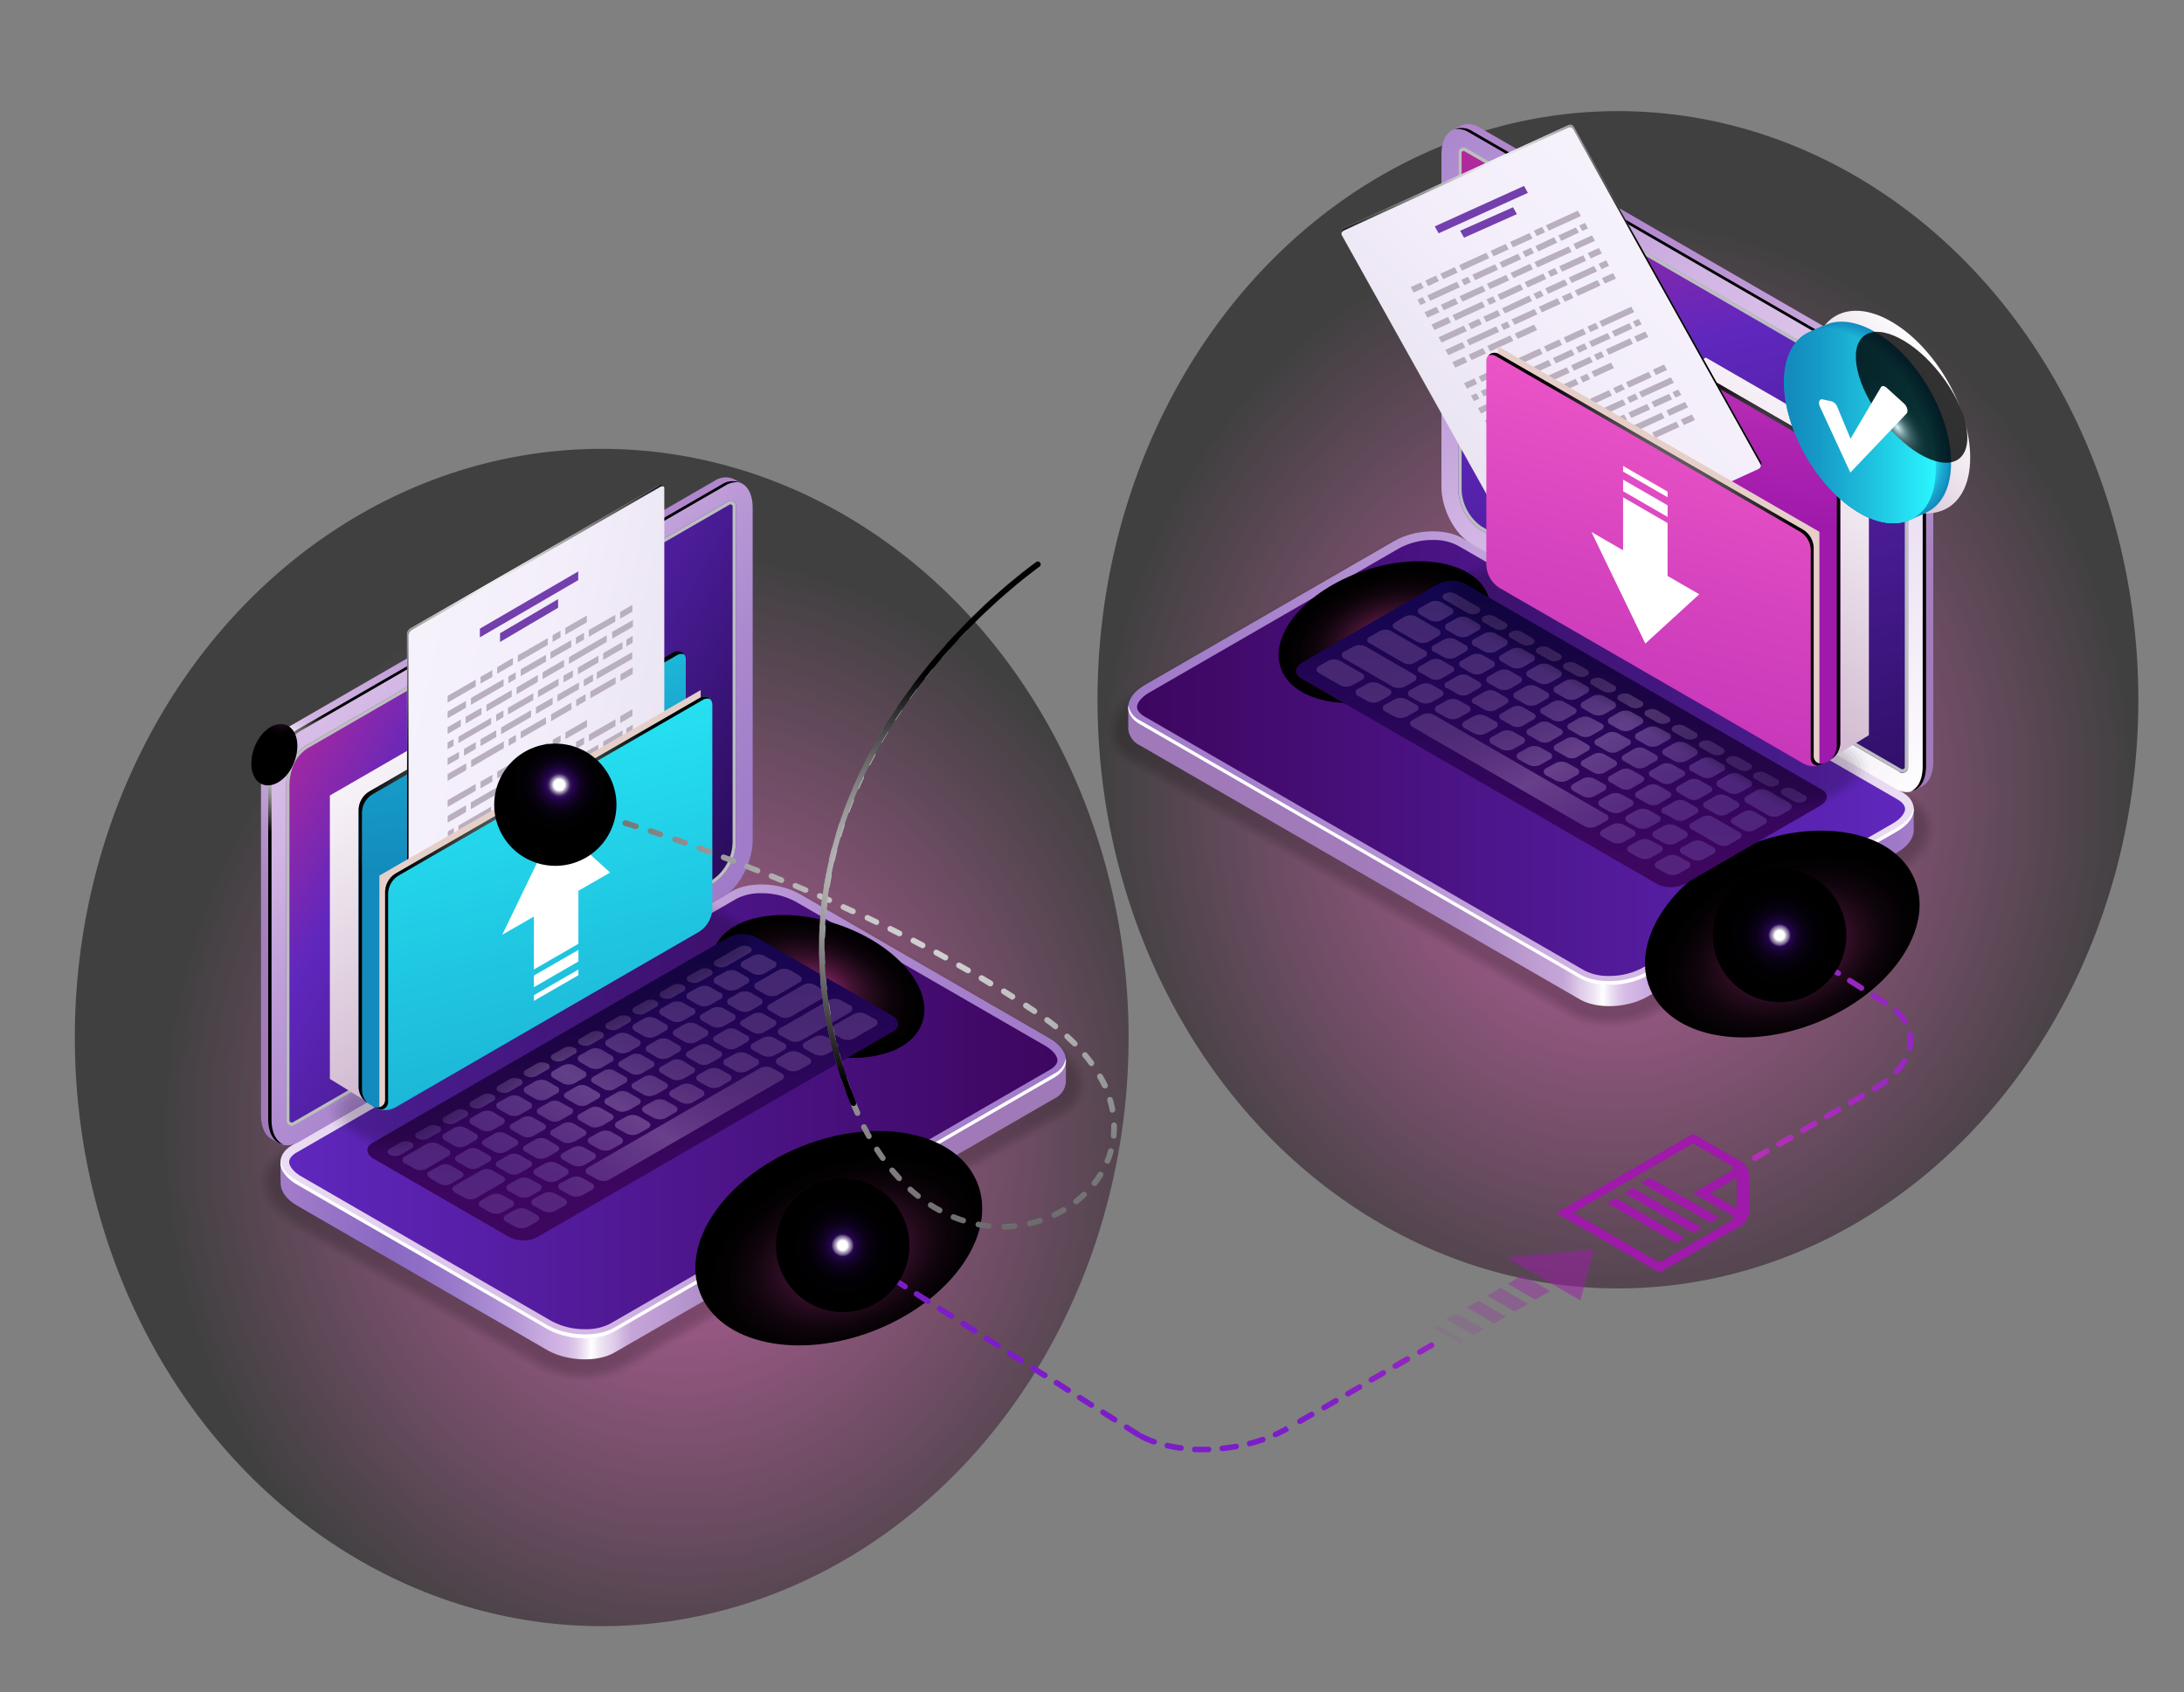 <svg xmlns="http://www.w3.org/2000/svg" xmlns:xlink="http://www.w3.org/1999/xlink" viewBox="0 0 432 334.72"><rect x="0" y="0" width="432" height="334.72" fill="#808080" stroke="none"/><defs><style>.cls-1{isolation:isolate;}.cls-2,.cls-3,.cls-85,.cls-90{opacity:0.5;}.cls-2,.cls-20,.cls-21,.cls-29,.cls-3,.cls-33,.cls-34,.cls-41,.cls-44,.cls-48,.cls-54,.cls-60,.cls-64,.cls-68,.cls-82,.cls-83,.cls-85,.cls-86,.cls-87,.cls-88,.cls-89,.cls-90,.cls-91,.cls-92,.cls-93{mix-blend-mode:color-dodge;}.cls-2{fill:url(#radial-gradient);}.cls-3{fill:url(#radial-gradient-2);}.cls-4{opacity:0.2;}.cls-5{opacity:0;}.cls-6{opacity:0.09;}.cls-7{opacity:0.18;}.cls-8{opacity:0.27;}.cls-9{opacity:0.36;}.cls-10{opacity:0.45;}.cls-11{opacity:0.55;}.cls-12{opacity:0.64;}.cls-13{opacity:0.73;}.cls-14{opacity:0.82;}.cls-15{opacity:0.91;}.cls-16{fill:url(#linear-gradient);}.cls-17{fill:url(#New_Gradient_Swatch_copy_35);}.cls-18{fill:url(#linear-gradient-2);}.cls-19{fill:#fff;}.cls-20{fill:url(#New_Gradient_Swatch_copy);}.cls-21{fill:url(#New_Gradient_Swatch_copy-2);}.cls-22{fill:url(#linear-gradient-3);}.cls-23,.cls-36,.cls-88{opacity:0.3;}.cls-23,.cls-28,.cls-36,.cls-40{mix-blend-mode:screen;}.cls-23{fill:url(#linear-gradient-4);}.cls-24{fill:url(#New_Gradient_Swatch_copy_34);}.cls-25{fill:url(#linear-gradient-5);}.cls-26{fill:#bcbec0;}.cls-26,.cls-42,.cls-49,.cls-50,.cls-51,.cls-52,.cls-55,.cls-61,.cls-62,.cls-69{mix-blend-mode:multiply;}.cls-27{fill:url(#linear-gradient-6);}.cls-28{fill:url(#Radial_Gradient_1);}.cls-29{fill:url(#radial-gradient-3);}.cls-30{fill:url(#linear-gradient-7);}.cls-31{fill:url(#New_Gradient_Swatch_copy_35-2);}.cls-32{fill:url(#linear-gradient-8);}.cls-33{fill:url(#New_Gradient_Swatch_copy-3);}.cls-34{fill:url(#New_Gradient_Swatch_copy-4);}.cls-35{fill:url(#linear-gradient-9);}.cls-36{fill:url(#linear-gradient-10);}.cls-37{fill:url(#New_Gradient_Swatch_copy_34-2);}.cls-38{fill:url(#linear-gradient-11);}.cls-39{fill:url(#linear-gradient-12);}.cls-40{fill:url(#Radial_Gradient_1-2);}.cls-41{fill:url(#radial-gradient-4);}.cls-42{fill:url(#linear-gradient-13);}.cls-43{fill:url(#New_Gradient_Swatch_copy_7);}.cls-45{fill:url(#Radial_Gradient_1-3);}.cls-46{fill:url(#Radial_Gradient_1-4);}.cls-47{fill:url(#linear-gradient-14);}.cls-48{fill:url(#radial-gradient-5);}.cls-49{fill:#b9afbf;}.cls-50,.cls-51,.cls-61,.cls-62,.cls-82,.cls-87{opacity:0.8;}.cls-50{fill:url(#New_Gradient_Swatch_copy_36);}.cls-51{fill:url(#New_Gradient_Swatch_copy_36-2);}.cls-52{fill:#e6cfc8;}.cls-53{fill:url(#New_Gradient_Swatch_copy_7-2);}.cls-54{fill:url(#Radial_Gradient_1-5);}.cls-55{fill:url(#linear-gradient-15);}.cls-56{fill:url(#New_Gradient_Swatch_copy_9);}.cls-57{fill:url(#Radial_Gradient_1-6);}.cls-58{fill:url(#Radial_Gradient_1-7);}.cls-59{fill:url(#linear-gradient-16);}.cls-60{fill:url(#radial-gradient-6);}.cls-61{fill:url(#New_Gradient_Swatch_copy_36-3);}.cls-62{fill:url(#New_Gradient_Swatch_copy_36-4);}.cls-63{fill:url(#New_Gradient_Swatch_copy_9-2);}.cls-64{fill:url(#Radial_Gradient_1-8);}.cls-65{fill:url(#radial-gradient-7);}.cls-66{fill:url(#radial-gradient-8);}.cls-67{fill:url(#radial-gradient-9);}.cls-68{fill:url(#radial-gradient-10);}.cls-69{fill:url(#linear-gradient-17);}.cls-70{fill:#138bbd;}.cls-71{fill:url(#linear-gradient-18);}.cls-72{fill:url(#linear-gradient-19);}.cls-73{fill:url(#linear-gradient-20);}.cls-74{fill:url(#linear-gradient-21);}.cls-75{fill:url(#linear-gradient-22);}.cls-76{fill:url(#linear-gradient-23);}.cls-77{fill:url(#linear-gradient-24);}.cls-78{fill:url(#linear-gradient-25);}.cls-79{fill:url(#linear-gradient-26);}.cls-80{fill:url(#linear-gradient-27);}.cls-81{fill:url(#New_Gradient_Swatch_copy_7-3);}.cls-82{fill:url(#radial-gradient-11);}.cls-83{fill:url(#radial-gradient-12);}.cls-84{fill:url(#radial-gradient-13);}.cls-86,.cls-87,.cls-88,.cls-89,.cls-90,.cls-91{fill:#9f19ab;}.cls-86{opacity:0.6;}.cls-89{opacity:0.15;}.cls-92{fill:url(#radial-gradient-14);}.cls-93{fill:url(#radial-gradient-15);}</style><radialGradient id="radial-gradient" cx="-3151.46" cy="-4297.3" r="302.86" gradientTransform="translate(1391.21 1790.75) scale(0.34 0.38)" gradientUnits="userSpaceOnUse"><stop offset="0" stop-color="#fa45c1"/><stop offset="0.21" stop-color="#cb389d"/><stop offset="0.67" stop-color="#571843"/><stop offset="1"/></radialGradient><radialGradient id="radial-gradient-2" cx="-3758.57" cy="-4123.56" r="302.87" gradientTransform="translate(1412.34 1790.75) scale(0.34 0.38)" xlink:href="#radial-gradient"/><linearGradient id="linear-gradient" x1="226.6" y1="154.17" x2="388.12" y2="154.17" gradientUnits="userSpaceOnUse"><stop offset="0.06" stop-color="#9f79b8"/><stop offset="0.26" stop-color="#a17bba"/><stop offset="0.36" stop-color="#a783bf"/><stop offset="0.43" stop-color="#b290c9"/><stop offset="0.49" stop-color="#c1a1d5"/><stop offset="0.51" stop-color="#c4a5d7"/><stop offset="0.52" stop-color="#cdb3dd"/><stop offset="0.53" stop-color="#dbc8e7"/><stop offset="0.55" stop-color="#efe7f4"/><stop offset="0.56" stop-color="#fff"/><stop offset="0.57" stop-color="#ece0f3"/><stop offset="0.58" stop-color="#ddc8ea"/><stop offset="0.59" stop-color="#d4b9e5"/><stop offset="0.6" stop-color="#d1b4e3"/><stop offset="0.66" stop-color="#b395d6"/><stop offset="0.72" stop-color="#9c7dcb"/><stop offset="0.77" stop-color="#8e6ec5"/><stop offset="0.81" stop-color="#8969c3"/><stop offset="1" stop-color="#b086cc"/></linearGradient><linearGradient id="New_Gradient_Swatch_copy_35" x1="223.17" y1="149.94" x2="378.56" y2="149.94" gradientUnits="userSpaceOnUse"><stop offset="0" stop-color="#9f79c8"/><stop offset="0.14" stop-color="#a580cb"/><stop offset="0.33" stop-color="#b492d3"/><stop offset="0.55" stop-color="#cdb0e1"/><stop offset="0.58" stop-color="#d1b4e3"/><stop offset="0.76" stop-color="#dbc4e9"/><stop offset="1" stop-color="#ebdef3"/></linearGradient><linearGradient id="linear-gradient-2" x1="224.9" y1="149.94" x2="376.82" y2="149.94" gradientUnits="userSpaceOnUse"><stop offset="0" stop-color="#3d065f"/><stop offset="1" stop-color="#5f27bd"/></linearGradient><radialGradient id="New_Gradient_Swatch_copy" cx="1415.92" cy="-952.49" r="28.32" gradientTransform="matrix(1, 0, 0, 0.66, -1063.34, 817.05)" gradientUnits="userSpaceOnUse"><stop offset="0" stop-color="#972a74"/><stop offset="0.04" stop-color="#8a266a"/><stop offset="0.19" stop-color="#601b4a"/><stop offset="0.35" stop-color="#3d112f"/><stop offset="0.51" stop-color="#230a1b"/><stop offset="0.67" stop-color="#0f040c"/><stop offset="0.83" stop-color="#040103"/><stop offset="1"/></radialGradient><radialGradient id="New_Gradient_Swatch_copy-2" cx="1174.89" cy="-1589.97" r="21.72" gradientTransform="matrix(1, 0, 0, 0.59, -900.97, 1064.01)" xlink:href="#New_Gradient_Swatch_copy"/><linearGradient id="linear-gradient-3" x1="-757.49" y1="-22.76" x2="-828.31" y2="-76.3" gradientTransform="matrix(0.87, 0.5, -1.5, 0.29, 922.13, 553.47)" gradientUnits="userSpaceOnUse"><stop offset="0" stop-color="#3d065f"/><stop offset="1" stop-color="#12054e"/><stop offset="1" stop-color="#10054d"/></linearGradient><linearGradient id="linear-gradient-4" x1="289.16" y1="114.24" x2="328.84" y2="176.51" gradientUnits="userSpaceOnUse"><stop offset="0.06" stop-color="#9f79b8"/><stop offset="0.25" stop-color="#a17bba"/><stop offset="0.35" stop-color="#a883c0"/><stop offset="0.42" stop-color="#b490cc"/><stop offset="0.48" stop-color="#c5a3dc"/><stop offset="0.54" stop-color="#dbbbf0"/><stop offset="0.56" stop-color="#e6c6fa"/><stop offset="0.6" stop-color="#d6b6f1"/><stop offset="0.69" stop-color="#b595dd"/><stop offset="0.77" stop-color="#9d7dcf"/><stop offset="0.85" stop-color="#8e6ec6"/><stop offset="0.92" stop-color="#8969c3"/></linearGradient><linearGradient id="New_Gradient_Swatch_copy_34" x1="3846.03" y1="2.75" x2="3684.37" y2="143.17" gradientTransform="matrix(-1, 0, 0, 1, 4077.31, 0)" gradientUnits="userSpaceOnUse"><stop offset="0" stop-color="#9f79c8"/><stop offset="0.14" stop-color="#a27dca"/><stop offset="0.27" stop-color="#ac88cf"/><stop offset="0.4" stop-color="#bc9bd7"/><stop offset="0.52" stop-color="#d1b4e3"/><stop offset="0.65" stop-color="#dbc4e9"/><stop offset="0.9" stop-color="#f4edf8"/><stop offset="1" stop-color="#fff"/></linearGradient><linearGradient id="linear-gradient-5" x1="352.26" y1="172.67" x2="317.07" y2="23.69" gradientUnits="userSpaceOnUse"><stop offset="0" stop-color="#2a0c5c"/><stop offset="0.69" stop-color="#5f27bd"/><stop offset="1" stop-color="#b4299a"/></linearGradient><linearGradient id="linear-gradient-6" x1="1386.96" y1="159.63" x2="1307.49" y2="32.65" gradientTransform="translate(-985.58)" gradientUnits="userSpaceOnUse"><stop offset="0.06" stop-color="#9f79b8"/><stop offset="0.26" stop-color="#a17bba"/><stop offset="0.36" stop-color="#a783bf"/><stop offset="0.43" stop-color="#b290c9"/><stop offset="0.49" stop-color="#c1a1d5"/><stop offset="0.51" stop-color="#c4a5d7"/><stop offset="0.52" stop-color="#cdb3dd"/><stop offset="0.53" stop-color="#dbc8e7"/><stop offset="0.55" stop-color="#efe7f4"/><stop offset="0.56" stop-color="#fff"/><stop offset="0.57" stop-color="#ece0f3"/><stop offset="0.58" stop-color="#ddc8ea"/><stop offset="0.59" stop-color="#d4b9e5"/><stop offset="0.6" stop-color="#d1b4e3"/><stop offset="0.61" stop-color="#cfb2e2"/><stop offset="0.76" stop-color="#be9ad6"/><stop offset="0.89" stop-color="#b48bcf"/><stop offset="1" stop-color="#b086cc"/></linearGradient><radialGradient id="Radial_Gradient_1" cx="1364.28" cy="81.62" r="13.5" gradientTransform="translate(-985.58)" gradientUnits="userSpaceOnUse"><stop offset="0" stop-color="#fff"/><stop offset="1"/></radialGradient><radialGradient id="radial-gradient-3" cx="119.69" cy="6537.84" r="6.33" gradientTransform="matrix(0.38, 0.92, -0.61, 0.25, 4348.5, -1680.78)" xlink:href="#New_Gradient_Swatch_copy"/><linearGradient id="linear-gradient-7" x1="5302.14" y1="224.05" x2="5463.66" y2="224.05" gradientTransform="matrix(-1, 0, 0, 1, 5509.56, 0)" xlink:href="#linear-gradient"/><linearGradient id="New_Gradient_Swatch_copy_35-2" x1="5298.71" y1="219.82" x2="5454.1" y2="219.82" gradientTransform="matrix(-1, 0, 0, 1, 5509.56, 0)" xlink:href="#New_Gradient_Swatch_copy_35"/><linearGradient id="linear-gradient-8" x1="5300.45" y1="219.82" x2="5452.36" y2="219.82" gradientTransform="matrix(-1, 0, 0, 1, 5509.56, 0)" xlink:href="#linear-gradient-2"/><radialGradient id="New_Gradient_Swatch_copy-3" cx="3056.19" cy="-1024.6" r="29.51" gradientTransform="matrix(-1, 0, 0, 0.66, 3222.08, 925.13)" xlink:href="#New_Gradient_Swatch_copy"/><radialGradient id="New_Gradient_Swatch_copy-4" cx="5951.68" cy="1317.92" r="21.72" gradientTransform="matrix(0, -1, -0.59, 0, 938.17, 6146.59)" xlink:href="#New_Gradient_Swatch_copy"/><linearGradient id="linear-gradient-9" x1="812.61" y1="-2499.98" x2="741.79" y2="-2553.52" gradientTransform="matrix(-0.87, 0.5, 1.5, 0.29, 4587.44, 553.47)" xlink:href="#linear-gradient-3"/><linearGradient id="linear-gradient-10" x1="5364.7" y1="184.12" x2="5404.38" y2="246.38" gradientTransform="matrix(-1, 0, 0, 1, 5509.56, 0)" xlink:href="#linear-gradient-4"/><linearGradient id="New_Gradient_Swatch_copy_34-2" x1="143.22" y1="197.81" x2="19.69" y2="89.73" gradientTransform="matrix(1, 0, 0, 1, 0, 0)" xlink:href="#New_Gradient_Swatch_copy_34"/><linearGradient id="linear-gradient-11" x1="138.57" y1="182.26" x2="58.3" y2="136.5" xlink:href="#linear-gradient-5"/><linearGradient id="linear-gradient-12" x1="6462.5" y1="229.5" x2="6383.04" y2="102.53" gradientTransform="matrix(-1, 0, 0, 1, 6495.14, 0)" xlink:href="#linear-gradient-6"/><radialGradient id="Radial_Gradient_1-2" cx="6439.83" cy="151.49" r="13.5" gradientTransform="matrix(-1, 0, 0, 1, 6495.14, 0)" xlink:href="#Radial_Gradient_1"/><radialGradient id="radial-gradient-4" cx="2113.49" cy="-494.24" r="6.33" gradientTransform="matrix(-0.38, 0.92, 0.61, 0.25, 1161.07, -1680.78)" xlink:href="#New_Gradient_Swatch_copy"/><linearGradient id="linear-gradient-13" x1="7531.4" y1="139.83" x2="7488.86" y2="200.56" gradientTransform="matrix(-1, 0, 0, 1, 7595.87, 0)" gradientUnits="userSpaceOnUse"><stop offset="0" stop-color="#fff"/><stop offset="0.27" stop-color="#f4eef4"/><stop offset="0.79" stop-color="#d8c4d7"/><stop offset="1" stop-color="#ccb1cb"/></linearGradient><linearGradient id="New_Gradient_Swatch_copy_7" x1="7492.52" y1="173.47" x2="7498.82" y2="88.71" gradientTransform="matrix(-1, 0, 0, 1, 7595.87, 0)" gradientUnits="userSpaceOnUse"><stop offset="0.04" stop-color="#138bbd"/><stop offset="0.23" stop-color="#169ac7"/><stop offset="0.59" stop-color="#1fc3df"/><stop offset="1" stop-color="#2af6ff"/></linearGradient><radialGradient id="Radial_Gradient_1-3" cx="7476.25" cy="137.89" r="12.85" gradientTransform="matrix(-1, 0, 0, 1, 7595.87, 0)" xlink:href="#Radial_Gradient_1"/><radialGradient id="Radial_Gradient_1-4" cx="7502.36" cy="165.88" r="23.16" gradientTransform="matrix(-1, 0, 0, 1, 7595.87, 0)" xlink:href="#Radial_Gradient_1"/><linearGradient id="linear-gradient-14" x1="-898.06" y1="174.17" x2="-701.32" y2="130.06" gradientTransform="matrix(-1, 0, 0, 1, -695.87, 0)" gradientUnits="userSpaceOnUse"><stop offset="0.05" stop-color="#d7d1e0"/><stop offset="0.51" stop-color="#f3eefa"/><stop offset="1" stop-color="#fff"/></linearGradient><radialGradient id="radial-gradient-5" cx="-791.3" cy="112.41" r="43.66" gradientTransform="matrix(-1, 0, 0, 1, -695.87, 0)" gradientUnits="userSpaceOnUse"><stop offset="0" stop-color="#fff"/><stop offset="0.28" stop-color="#c2c1c1"/><stop offset="1"/></radialGradient><linearGradient id="New_Gradient_Swatch_copy_36" x1="-718.8" y1="220.78" x2="-974.29" y2="-95.66" gradientTransform="matrix(-1, 0, 0, 1, -695.87, 0)" gradientUnits="userSpaceOnUse"><stop offset="0.1" stop-color="#45108a"/><stop offset="1" stop-color="#7c1dc9"/></linearGradient><linearGradient id="New_Gradient_Swatch_copy_36-2" x1="-750.09" y1="185.22" x2="-907.77" y2="-10.08" xlink:href="#New_Gradient_Swatch_copy_36"/><linearGradient id="New_Gradient_Swatch_copy_7-2" x1="7458.25" y1="297.59" x2="7504.24" y2="117.55" xlink:href="#New_Gradient_Swatch_copy_7"/><radialGradient id="Radial_Gradient_1-5" cx="7479.65" cy="178.87" r="37.3" gradientTransform="matrix(-1, 0, 0, 1, 7595.87, 0)" xlink:href="#Radial_Gradient_1"/><linearGradient id="linear-gradient-15" x1="8410.56" y1="71.83" x2="8368.03" y2="132.56" gradientTransform="translate(-8040.11)" xlink:href="#linear-gradient-13"/><linearGradient id="New_Gradient_Swatch_copy_9" x1="8371.68" y1="105.47" x2="8377.99" y2="20.71" gradientTransform="translate(-8040.11)" gradientUnits="userSpaceOnUse"><stop offset="0.04" stop-color="#9f19ab"/><stop offset="0.24" stop-color="#ae25b1"/><stop offset="0.65" stop-color="#d744bf"/><stop offset="1" stop-color="#ff63ce"/></linearGradient><radialGradient id="Radial_Gradient_1-6" cx="8355.42" cy="69.89" r="12.85" gradientTransform="translate(-8040.11)" xlink:href="#Radial_Gradient_1"/><radialGradient id="Radial_Gradient_1-7" cx="8381.53" cy="97.88" r="23.16" gradientTransform="translate(-8040.11)" xlink:href="#Radial_Gradient_1"/><linearGradient id="linear-gradient-16" x1="-1149.3" y1="-277.27" x2="-961.96" y2="-319.26" gradientTransform="matrix(0.68, -0.92, 0.47, 0.84, 1166.43, -653.44)" xlink:href="#linear-gradient-14"/><radialGradient id="radial-gradient-6" cx="-1047.64" cy="-336.07" r="41.57" gradientTransform="matrix(0.68, -0.92, 0.47, 0.84, 1166.43, -653.44)" xlink:href="#radial-gradient-5"/><linearGradient id="New_Gradient_Swatch_copy_36-3" x1="-978.6" y1="-232.88" x2="-1221.9" y2="-534.22" gradientTransform="matrix(0.68, -0.92, 0.47, 0.84, 1166.43, -653.44)" xlink:href="#New_Gradient_Swatch_copy_36"/><linearGradient id="New_Gradient_Swatch_copy_36-4" x1="-1008.39" y1="-266.74" x2="-1158.55" y2="-452.72" gradientTransform="matrix(0.68, -0.92, 0.47, 0.84, 1166.43, -653.44)" xlink:href="#New_Gradient_Swatch_copy_36"/><linearGradient id="New_Gradient_Swatch_copy_9-2" x1="8337.42" y1="229.59" x2="8383.4" y2="49.55" xlink:href="#New_Gradient_Swatch_copy_9"/><radialGradient id="Radial_Gradient_1-8" cx="8358.81" cy="110.87" r="37.3" gradientTransform="translate(-8040.11)" xlink:href="#Radial_Gradient_1"/><radialGradient id="radial-gradient-7" cx="194.75" cy="165.59" r="133.7" gradientTransform="matrix(1, 0, 0, 1, 0, 0)" xlink:href="#Radial_Gradient_1"/><radialGradient id="radial-gradient-8" cx="194.75" cy="165.59" r="133.71" gradientTransform="matrix(1, 0, 0, 1, 0, 0)" xlink:href="#Radial_Gradient_1"/><radialGradient id="radial-gradient-9" cx="194.75" cy="165.59" r="133.7" gradientTransform="matrix(1, 0, 0, 1, 0, 0)" xlink:href="#Radial_Gradient_1"/><radialGradient id="radial-gradient-10" cx="176.78" cy="174.13" r="41.13" gradientTransform="matrix(1, 0, 0, 1, 0, 0)" xlink:href="#Radial_Gradient_1"/><linearGradient id="linear-gradient-17" x1="384.71" y1="72.84" x2="361.83" y2="91.6" gradientTransform="matrix(1, 0, 0, 1, 0, 0)" xlink:href="#linear-gradient-13"/><linearGradient id="linear-gradient-18" x1="353.02" y1="83.64" x2="385.54" y2="83.64" gradientUnits="userSpaceOnUse"><stop offset="0.04" stop-color="#138bbd"/><stop offset="1" stop-color="#1595c3"/></linearGradient><linearGradient id="linear-gradient-19" x1="353.13" y1="83.7" x2="385.15" y2="83.7" gradientUnits="userSpaceOnUse"><stop offset="0.04" stop-color="#138bbd"/><stop offset="0.84" stop-color="#169ac7"/><stop offset="1" stop-color="#179ec9"/></linearGradient><linearGradient id="linear-gradient-20" x1="353.23" y1="83.77" x2="384.76" y2="83.77" gradientUnits="userSpaceOnUse"><stop offset="0.04" stop-color="#138bbd"/><stop offset="0.6" stop-color="#169ac7"/><stop offset="1" stop-color="#19a8cf"/></linearGradient><linearGradient id="linear-gradient-21" x1="353.32" y1="83.83" x2="384.39" y2="83.83" gradientUnits="userSpaceOnUse"><stop offset="0.04" stop-color="#138bbd"/><stop offset="0.48" stop-color="#169ac6"/><stop offset="1" stop-color="#1bb2d5"/></linearGradient><linearGradient id="linear-gradient-22" x1="353.39" y1="83.89" x2="384.03" y2="83.89" gradientUnits="userSpaceOnUse"><stop offset="0.04" stop-color="#138bbd"/><stop offset="0.4" stop-color="#169ac6"/><stop offset="1" stop-color="#1dbcdb"/></linearGradient><linearGradient id="linear-gradient-23" x1="353.44" y1="83.95" x2="383.68" y2="83.95" gradientUnits="userSpaceOnUse"><stop offset="0.04" stop-color="#138bbd"/><stop offset="0.35" stop-color="#169ac7"/><stop offset="0.97" stop-color="#1fc3df"/><stop offset="1" stop-color="#20c5e1"/></linearGradient><linearGradient id="linear-gradient-24" x1="353.53" y1="84.01" x2="383.36" y2="84.01" gradientUnits="userSpaceOnUse"><stop offset="0.04" stop-color="#138bbd"/><stop offset="0.31" stop-color="#169ac7"/><stop offset="0.85" stop-color="#1fc3df"/><stop offset="1" stop-color="#22cfe7"/></linearGradient><linearGradient id="linear-gradient-25" x1="353.53" y1="84.07" x2="383.09" y2="84.07" gradientUnits="userSpaceOnUse"><stop offset="0.04" stop-color="#138bbd"/><stop offset="0.28" stop-color="#169ac6"/><stop offset="0.76" stop-color="#1fc3df"/><stop offset="1" stop-color="#24d9ed"/></linearGradient><linearGradient id="linear-gradient-26" x1="353.45" y1="84.13" x2="382.88" y2="84.13" gradientUnits="userSpaceOnUse"><stop offset="0.04" stop-color="#138bbd"/><stop offset="0.26" stop-color="#169ac6"/><stop offset="0.69" stop-color="#1fc3df"/><stop offset="1" stop-color="#26e3f3"/></linearGradient><linearGradient id="linear-gradient-27" x1="353.24" y1="84.19" x2="382.81" y2="84.19" gradientUnits="userSpaceOnUse"><stop offset="0.04" stop-color="#138bbd"/><stop offset="0.24" stop-color="#169ac7"/><stop offset="0.64" stop-color="#1fc3df"/><stop offset="1" stop-color="#28ecf9"/></linearGradient><linearGradient id="New_Gradient_Swatch_copy_7-3" x1="352.9" y1="84.26" x2="382.86" y2="84.26" gradientTransform="matrix(1, 0, 0, 1, 0, 0)" xlink:href="#New_Gradient_Swatch_copy_7"/><radialGradient id="radial-gradient-11" cx="4752.54" cy="5331.22" r="16.68" gradientTransform="matrix(-0.56, -0.73, -0.35, 0.27, 4902.67, 2114.47)" gradientUnits="userSpaceOnUse"><stop offset="0" stop-color="#fff"/><stop offset="0.03" stop-color="#dfdfdf"/><stop offset="0.08" stop-color="#b0b0b0"/><stop offset="0.13" stop-color="#868686"/><stop offset="0.18" stop-color="#626262"/><stop offset="0.24" stop-color="#434343"/><stop offset="0.31" stop-color="#2b2b2b"/><stop offset="0.38" stop-color="#181818"/><stop offset="0.46" stop-color="#0a0a0a"/><stop offset="0.57" stop-color="#020202"/><stop offset="0.77"/></radialGradient><radialGradient id="radial-gradient-12" cx="521.31" cy="696.61" r="12.09" gradientTransform="matrix(-0.02, 1, 1, 0.02, -573.73, -379.09)" gradientUnits="userSpaceOnUse"><stop offset="0.09" stop-color="#fff"/><stop offset="0.1" stop-color="#e2dee7"/><stop offset="0.12" stop-color="#b0a5bf"/><stop offset="0.14" stop-color="#86749c"/><stop offset="0.16" stop-color="#634c80"/><stop offset="0.17" stop-color="#482d69"/><stop offset="0.19" stop-color="#35175a"/><stop offset="0.21" stop-color="#290a50"/><stop offset="0.23" stop-color="#25054d"/><stop offset="0.27" stop-color="#1d043c"/><stop offset="0.34" stop-color="#120226"/><stop offset="0.42" stop-color="#0a0115"/><stop offset="0.51" stop-color="#040109"/><stop offset="0.65" stop-color="#010002"/><stop offset="1"/></radialGradient><radialGradient id="radial-gradient-13" cx="331.18" cy="236.27" r="87.1" gradientUnits="userSpaceOnUse"><stop offset="0" stop-color="#c335b2"/><stop offset="1" stop-color="#7c1dc9"/></radialGradient><radialGradient id="radial-gradient-14" cx="166.68" cy="246.36" r="13.2" gradientUnits="userSpaceOnUse"><stop offset="0.07" stop-color="#fff"/><stop offset="0.08" stop-color="#edeaf0"/><stop offset="0.1" stop-color="#bdb4c9"/><stop offset="0.14" stop-color="#725e8c"/><stop offset="0.17" stop-color="#25054d"/><stop offset="0.21" stop-color="#1d043c"/><stop offset="0.28" stop-color="#120226"/><stop offset="0.37" stop-color="#0a0115"/><stop offset="0.48" stop-color="#040109"/><stop offset="0.62" stop-color="#010002"/><stop offset="1"/></radialGradient><radialGradient id="radial-gradient-15" cx="352.01" cy="185.03" r="13.2" xlink:href="#radial-gradient-14"/></defs><g class="cls-1"><g id="Layer_1" data-name="Layer 1"><ellipse class="cls-2" cx="320.03" cy="138.43" rx="102.94" ry="116.45"/><ellipse class="cls-3" cx="119.02" cy="205.24" rx="104.22" ry="116.45"/><g class="cls-4"><path class="cls-5" d="M318.31,203.9a16.38,16.38,0,0,1-8.21-2l-87-50.23a8.71,8.71,0,0,1-4.71-7.51c0-3.34,2.07-6.44,5.67-8.53l49.38-28.51a20.32,20.32,0,0,1,10-2.53,16.45,16.45,0,0,1,8.22,2l87,50.23a8.7,8.7,0,0,1,4.72,7.51c0,3.34-2.07,6.44-5.68,8.53l-49.38,28.5A20.16,20.16,0,0,1,318.31,203.9Z"/><path class="cls-6" d="M273.65,107.52a19.82,19.82,0,0,1,10-2.46,18.82,18.82,0,0,1,4.07.49,16.16,16.16,0,0,1,4.07,1.61l86.67,50a8,8,0,0,1,4.36,7.41,8.61,8.61,0,0,1-.54,2.44,12.33,12.33,0,0,1-5.32,5.74L328.23,200.9a20.84,20.84,0,0,1-2.12,1,20.47,20.47,0,0,1-7.69,1.52,16,16,0,0,1-8.1-1.92l-87-50.23a7.92,7.92,0,0,1-4.34-7.43,8.51,8.51,0,0,1,.42-2.1,12.24,12.24,0,0,1,5.46-6.09Z"/><path class="cls-7" d="M273.87,107.9a19.32,19.32,0,0,1,9.92-2.4,16.94,16.94,0,0,1,8.06,2.22l86.35,49.86c3,1.71,4.36,4.42,4,7.31a9.34,9.34,0,0,1-.66,2.33c-.75,1.87-3.2,4.25-5.38,5.5l-48,27.71c-.56.32-1.48.78-2.09,1a20.41,20.41,0,0,1-7.56,1.55,15.7,15.7,0,0,1-8-1.85l-87-50.24c-3-1.72-4.36-4.45-4-7.34a9.65,9.65,0,0,1,.54-2c.7-2,3.26-4.52,5.55-5.84Z"/><path class="cls-8" d="M274.08,108.28A18.91,18.91,0,0,1,284,106a19.21,19.21,0,0,1,4,.64,22.17,22.17,0,0,1,4,1.7L378,158c2.95,1.71,4.19,4.4,3.65,7.22a10.45,10.45,0,0,1-.79,2.21c-.71,1.64-3.5,4.16-5.44,5.28L328.12,200c-.5.28-1.51.81-2.05,1a20,20,0,0,1-7.44,1.58,15.38,15.38,0,0,1-7.88-1.79l-87-50.23c-3-1.72-4.19-4.44-3.59-7.27a12,12,0,0,1,.65-1.91c.68-1.74,3.62-4.43,5.65-5.6Z"/><path class="cls-9" d="M274.3,108.65a18.53,18.53,0,0,1,9.86-2.25,18,18,0,0,1,4,.71,25,25,0,0,1,3.93,1.75l85.69,49.47c2.94,1.69,4,4.37,3.3,7.12a13.61,13.61,0,0,1-.91,2.1c-.67,1.41-3.81,4.06-5.51,5l-46.58,26.9c-.43.25-1.54.83-2,1a19.69,19.69,0,0,1-7.3,1.61,15,15,0,0,1-7.77-1.73l-87-50.23c-3-1.71-4-4.42-3.22-7.18a16.49,16.49,0,0,1,.77-1.82c.65-1.5,4-4.34,5.74-5.36Z"/><path class="cls-10" d="M274.52,109a17.25,17.25,0,0,1,13.78-1.4,30.61,30.61,0,0,1,3.88,1.79l85.36,49.29c2.92,1.68,3.88,4.35,2.94,7a17.93,17.93,0,0,1-1,2c-.62,1.2-4.11,4-5.56,4.82L328,199c-.37.21-1.57.85-2,1a19.66,19.66,0,0,1-7.18,1.66,14.74,14.74,0,0,1-7.65-1.67l-87-50.24c-3-1.7-3.87-4.41-2.85-7.1.22-.58.59-1.1.88-1.71.61-1.27,4.32-4.25,5.84-5.13Z"/><path class="cls-11" d="M274.74,109.41a17.71,17.71,0,0,1,9.8-2.11,17.11,17.11,0,0,1,3.91.85,37.78,37.78,0,0,1,3.84,1.84l85,49.09c2.9,1.68,3.72,4.33,2.58,6.92a7.36,7.36,0,0,1-1.16,1.88c-.35,1.06-4.41,3.88-5.62,4.58l-45.19,26.09c-.31.18-1.6.88-1.94,1a19.21,19.21,0,0,1-7.05,1.69,14.38,14.38,0,0,1-7.55-1.61l-87-50.24c-3-1.7-3.72-4.39-2.48-7a7.56,7.56,0,0,1,1-1.62c.32-1.13,4.66-4.16,5.93-4.89Z"/><path class="cls-12" d="M275,109.78a17.37,17.37,0,0,1,9.77-2,17.79,17.79,0,0,1,3.88.92c.53.18,3.35,1.64,3.79,1.9l84.71,48.9c2.89,1.67,3.57,4.3,2.23,6.82a7.69,7.69,0,0,1-1.28,1.77c-.28.85-4.72,3.79-5.69,4.35l-44.48,25.68c-.25.14-1.64.91-1.91,1a19,19,0,0,1-6.93,1.72,14.07,14.07,0,0,1-7.43-1.55l-87-50.23c-2.94-1.7-3.58-4.39-2.11-6.93a7.38,7.38,0,0,1,1.12-1.53c.25-.9,5-4.06,6-4.65Z"/><path class="cls-13" d="M275.17,110.16a17,17,0,0,1,9.75-2,17.25,17.25,0,0,1,3.84,1c.4.14,3.42,1.75,3.75,1.94l84.38,48.72c2.87,1.66,3.43,4.28,1.87,6.72a7.54,7.54,0,0,1-1.4,1.65c-.21.64-5,3.7-5.74,4.12l-43.79,25.28c-.19.11-1.67.93-1.87,1a18.76,18.76,0,0,1-6.8,1.75,13.57,13.57,0,0,1-7.32-1.49l-87-50.23c-2.93-1.69-3.43-4.38-1.74-6.85a8.51,8.51,0,0,1,1.24-1.43c.19-.67,5.36-4,6.12-4.41Z"/><path class="cls-14" d="M275.39,110.54a16.6,16.6,0,0,1,9.72-1.9,16.83,16.83,0,0,1,3.81,1.06c.26.09,3.48,1.86,3.7,2l84.05,48.53c2.86,1.65,3.3,4.27,1.52,6.62a8.16,8.16,0,0,1-1.52,1.54c-.14.42-5.33,3.6-5.81,3.88l-43.09,24.88c-.12.07-1.7,1-1.83,1a18.17,18.17,0,0,1-6.67,1.79,13.25,13.25,0,0,1-7.21-1.42l-87-50.24c-2.92-1.68-3.3-4.38-1.37-6.76A8.6,8.6,0,0,1,225,140.2c.12-.45,5.7-3.88,6.21-4.18Z"/><path class="cls-15" d="M275.61,110.92a16.19,16.19,0,0,1,9.69-1.83,16.72,16.72,0,0,1,3.78,1.13c.13,0,3.55,2,3.66,2l83.72,48.33c2.84,1.64,3.16,4.27,1.16,6.53a8.38,8.38,0,0,1-1.65,1.42c-.07.22-5.63,3.52-5.87,3.66l-42.39,24.47-1.79,1a18.18,18.18,0,0,1-6.55,1.82,12.91,12.91,0,0,1-7.1-1.36l-87-50.23c-2.91-1.69-3.18-4.4-1-6.69a9.19,9.19,0,0,1,1.47-1.23c.07-.23,6.06-3.79,6.31-3.94Z"/><path d="M312.49,197.77l-87-50.23c-3.44-2-3-5.45,1-7.74l49.38-28.51c4-2.29,10-2.54,13.4-.55l87,50.23c3.43,2,3,5.45-1,7.74L325.9,197.22C321.93,199.51,315.93,199.76,312.49,197.77Z"/></g><path class="cls-16" d="M312.49,197.69l-87-50.23a4,4,0,0,1-2.32-3.3v-4.31c0-1.5,1.14,1.11,3.28-.13l49.38-28.51c4-2.29,10-2.54,13.4-.55l87,50.23c1.14.66,2-2.15,2.27-1.26.1.3,0,4.25.05,4.55,0,1.55-1.08,3.18-3.28,4.45L325.9,197.14C321.93,199.43,315.93,199.68,312.49,197.69Z"/><path class="cls-17" d="M312.49,193.46l-87-50.23c-3.44-2-3-5.45,1-7.74L275.83,107c4-2.29,10-2.54,13.4-.55l87,50.23c3.43,2,3,5.45-1,7.74L325.9,192.91C321.93,195.2,315.93,195.45,312.49,193.46Z"/><path class="cls-18" d="M318.31,193.06a10.21,10.21,0,0,1-4.95-1.1l-87-50.23c-.54-.32-1.45-1-1.45-1.86s.91-2,2.42-2.87l49.38-28.51a13.73,13.73,0,0,1,6.71-1.67,10.16,10.16,0,0,1,4.95,1.11l87,50.23c.54.32,1.45,1,1.45,1.86s-.9,2-2.41,2.87L325,191.4A13.79,13.79,0,0,1,318.31,193.06Z"/><path class="cls-19" d="M375.28,163.68,325.9,192.19c-4,2.29-10,2.54-13.41.55l-87-50.23a4.11,4.11,0,0,1-2.3-3c-.18,1.4.57,2.77,2.3,3.76l87,50.23c3.44,2,9.44,1.74,13.41-.55l49.38-28.51c2.32-1.34,3.42-3.08,3.25-4.7C378.35,161.1,377.25,162.54,375.28,163.68Z"/><ellipse class="cls-20" cx="352.54" cy="184.77" rx="28.32" ry="18.8" transform="translate(-43.77 147.87) rotate(-22.34)"/><ellipse class="cls-21" cx="273.87" cy="125.05" rx="21.72" ry="12.82" transform="translate(-25.78 95.88) rotate(-18.98)"/><path class="cls-22" d="M328,175,257.3,134.17c-1.41-.82-1.24-2.25.4-3.19l26.52-15.31a6.11,6.11,0,0,1,5.52-.23l70.66,40.79c1.41.82,1.23,2.24-.4,3.18l-26.53,15.32A6.14,6.14,0,0,1,328,175Z"/><path class="cls-23" d="M285.77,118.65l4.53,2.61a2.31,2.31,0,0,0,2.08,0c.57-.33.57-.86,0-1.2l-4.53-2.61a2.31,2.31,0,0,0-2.08,0C285.19,117.78,285.19,118.31,285.77,118.65Zm7.75,4.47,2.15,1.24a2.31,2.31,0,0,0,2.08,0c.57-.33.56-.86,0-1.2l-2.15-1.23a2.26,2.26,0,0,0-2.07,0A.63.63,0,0,0,293.52,123.12Zm5.37,3.1,2.15,1.24a2.29,2.29,0,0,0,2.07,0c.58-.33.57-.86,0-1.2L301,125a2.31,2.31,0,0,0-2.08,0A.63.63,0,0,0,298.89,126.22Zm5.37,3.1,2.15,1.24a2.29,2.29,0,0,0,2.07,0c.58-.33.57-.86,0-1.2l-2.15-1.24a2.31,2.31,0,0,0-2.08,0A.63.63,0,0,0,304.26,129.32Zm5.37,3.1,2.14,1.24a2.31,2.31,0,0,0,2.08,0c.57-.33.57-.86,0-1.2l-2.15-1.24a2.31,2.31,0,0,0-2.08,0A.63.63,0,0,0,309.63,132.42Zm5.37,3.1,2.14,1.24a2.31,2.31,0,0,0,2.08,0,.63.63,0,0,0,0-1.2l-2.15-1.24a2.31,2.31,0,0,0-2.08,0A.63.63,0,0,0,315,135.52Zm5.37,3.1,2.14,1.24a2.31,2.31,0,0,0,2.08,0,.63.63,0,0,0,0-1.2l-2.14-1.24a2.31,2.31,0,0,0-2.08,0A.63.63,0,0,0,320.37,138.62Zm5.37,3.1,2.14,1.24a2.31,2.31,0,0,0,2.08,0,.63.63,0,0,0,0-1.2l-2.14-1.24a2.31,2.31,0,0,0-2.08,0A.63.63,0,0,0,325.74,141.72Zm5.37,3.1,2.14,1.24a2.31,2.31,0,0,0,2.08,0,.63.63,0,0,0,0-1.2l-2.14-1.24a2.31,2.31,0,0,0-2.08,0A.63.63,0,0,0,331.11,144.82Zm5.36,3.1,2.15,1.24a2.31,2.31,0,0,0,2.08,0,.63.63,0,0,0,0-1.2l-2.14-1.24a2.31,2.31,0,0,0-2.08,0A.63.63,0,0,0,336.47,147.92Zm5.37,3.1,2.15,1.24a2.31,2.31,0,0,0,2.08,0,.63.63,0,0,0,0-1.2l-2.14-1.24a2.31,2.31,0,0,0-2.08,0A.63.63,0,0,0,341.84,151Zm5.37,3.1,2.15,1.24a2.31,2.31,0,0,0,2.08,0,.63.63,0,0,0,0-1.2l-2.15-1.24a2.29,2.29,0,0,0-2.07,0A.63.63,0,0,0,347.21,154.12Zm5.48,3.16,2.15,1.24a2.31,2.31,0,0,0,2.08,0,.63.63,0,0,0,0-1.2l-2.14-1.24a2.28,2.28,0,0,0-2.08,0A.63.63,0,0,0,352.69,157.28ZM280.94,121.6l1.86,1.07a2.62,2.62,0,0,0,2.36,0l1.85-1.07a.72.72,0,0,0,0-1.36l-1.86-1.08a2.62,2.62,0,0,0-2.36,0l-1.85,1.06A.73.73,0,0,0,280.94,121.6Zm9.59,4.18,1.85-1.07a.72.72,0,0,0,0-1.36l-1.86-1.08a2.59,2.59,0,0,0-2.36,0l-1.85,1.06a.73.73,0,0,0,0,1.37l1.86,1.07A2.62,2.62,0,0,0,290.53,125.78Zm1.15,2,1.86,1.07a2.62,2.62,0,0,0,2.36,0l1.85-1.07a.73.73,0,0,0,0-1.37l-1.86-1.07a2.59,2.59,0,0,0-2.36,0l-1.85,1.06A.72.72,0,0,0,291.68,127.8Zm5.37,3.1,1.86,1.07a2.62,2.62,0,0,0,2.36,0l1.85-1.07a.73.73,0,0,0,0-1.37l-1.86-1.07a2.59,2.59,0,0,0-2.36,0L297,129.53A.72.72,0,0,0,297.05,130.9Zm11.43,1.74-1.86-1.07a2.59,2.59,0,0,0-2.36,0l-1.85,1.06a.72.72,0,0,0,0,1.37l1.85,1.07a2.64,2.64,0,0,0,2.37,0l1.85-1.07A.73.73,0,0,0,308.48,132.64Zm5.37,3.1L312,134.67a2.61,2.61,0,0,0-2.37,0l-1.84,1.06a.72.72,0,0,0,0,1.37l1.85,1.07a2.64,2.64,0,0,0,2.37,0l1.84-1.07A.72.72,0,0,0,313.85,135.74Zm5.37,3.1-1.86-1.07a2.61,2.61,0,0,0-2.37,0l-1.84,1.06a.72.72,0,0,0,0,1.37l1.85,1.07a2.64,2.64,0,0,0,2.37,0l1.84-1.07A.73.73,0,0,0,319.22,138.84Zm5.36,3.1-1.85-1.07a2.61,2.61,0,0,0-2.37,0l-1.84,1.06a.73.73,0,0,0,0,1.37l1.86,1.07a2.61,2.61,0,0,0,2.37,0l1.84-1.06A.72.72,0,0,0,324.58,141.94ZM330,145,328.1,144a2.61,2.61,0,0,0-2.37,0L323.89,145a.73.73,0,0,0,0,1.37l1.86,1.07a2.61,2.61,0,0,0,2.37,0l1.84-1.06A.72.72,0,0,0,330,145Zm5.37,3.1-1.85-1.07a2.61,2.61,0,0,0-2.37,0l-1.84,1.06a.72.72,0,0,0,0,1.37l1.86,1.07a2.59,2.59,0,0,0,2.36,0l1.85-1.06A.72.72,0,0,0,335.32,148.14Zm-.69,4.46,1.86,1.07a2.59,2.59,0,0,0,2.36,0l1.85-1.06a.72.72,0,0,0,0-1.37l-1.86-1.07a2.59,2.59,0,0,0-2.36,0l-1.85,1.06A.73.73,0,0,0,334.63,152.6Zm11.43,1.74-1.86-1.07a2.59,2.59,0,0,0-2.36,0L340,154.33a.73.73,0,0,0,0,1.37l1.86,1.07a2.59,2.59,0,0,0,2.36,0l1.85-1.06A.72.72,0,0,0,346.06,154.34Zm7.86,4.54-4.24-2.44a2.62,2.62,0,0,0-2.36,0l-1.85,1.07c-.65.37-.64,1,0,1.36l4.24,2.45a2.61,2.61,0,0,0,2.37,0l1.84-1.06A.72.72,0,0,0,353.92,158.88ZM276,124.47l4.24,2.45a2.59,2.59,0,0,0,2.36,0l1.85-1.06a.72.72,0,0,0,0-1.37L280.17,122a2.62,2.62,0,0,0-2.36,0L276,123.11C275.31,123.48,275.31,124.09,276,124.47Zm7.75,4.48,1.86,1.07a2.59,2.59,0,0,0,2.36,0l1.85-1.06a.72.72,0,0,0,0-1.37l-1.86-1.07a2.59,2.59,0,0,0-2.36,0l-1.85,1.06A.73.73,0,0,0,283.72,129Zm7.23,4.17a2.59,2.59,0,0,0,2.36,0l1.85-1.06a.73.73,0,0,0,0-1.37l-1.86-1.07a2.59,2.59,0,0,0-2.36,0l-1.85,1.06a.72.72,0,0,0,0,1.37Zm5.37,3.1a2.59,2.59,0,0,0,2.36,0l1.85-1.06a.73.73,0,0,0,0-1.37l-1.86-1.07a2.59,2.59,0,0,0-2.36,0l-1.85,1.06a.72.72,0,0,0,0,1.37Zm5.35-.4-1.85,1.06a.72.72,0,0,0,0,1.37l1.85,1.07a2.61,2.61,0,0,0,2.37,0l1.85-1.06a.73.73,0,0,0,0-1.37L304,135.82A2.59,2.59,0,0,0,301.67,135.82Zm5.48,3-2.07,1.2a.65.65,0,0,0,0,1.23l2.09,1.2a2.34,2.34,0,0,0,2.14,0l2.07-1.2c.59-.34.58-.89,0-1.23l-2.08-1.21A2.37,2.37,0,0,0,307.15,138.85Zm5.37,3.1-2.08,1.2a.65.65,0,0,0,0,1.23l2.09,1.2a2.32,2.32,0,0,0,2.13,0l2.08-1.2c.59-.34.58-.89,0-1.23L314.65,142A2.35,2.35,0,0,0,312.52,142Zm5.37,3.1-2.08,1.2a.65.65,0,0,0,0,1.23l2.09,1.2a2.32,2.32,0,0,0,2.13,0l2.08-1.2a.65.65,0,0,0,0-1.23L320,145.05A2.35,2.35,0,0,0,317.89,145.05Zm5.36,3.1-2.07,1.2c-.59.33-.58.89,0,1.23l2.08,1.2a2.34,2.34,0,0,0,2.14,0l2.07-1.2a.65.65,0,0,0,0-1.23l-2.09-1.21A2.37,2.37,0,0,0,323.25,148.15Zm5.37,3.1-2.07,1.19a.66.66,0,0,0,0,1.24l2.08,1.2a2.37,2.37,0,0,0,2.14,0l2.07-1.2a.65.65,0,0,0,0-1.23l-2.09-1.21A2.37,2.37,0,0,0,328.62,151.25Zm7.53,6.74,2.07-1.2a.65.65,0,0,0,0-1.23l-2.09-1.21a2.37,2.37,0,0,0-2.14,0l-2.07,1.19a.66.66,0,0,0,0,1.24L334,158A2.37,2.37,0,0,0,336.15,158Zm5.37,3.1,2.07-1.2c.59-.34.59-.89,0-1.23l-2.08-1.21a2.37,2.37,0,0,0-2.14,0l-2.07,1.19a.65.65,0,0,0,0,1.24l2.08,1.2A2.37,2.37,0,0,0,341.52,161.09Zm7.55.73-2.09-1.2a2.34,2.34,0,0,0-2.14,0l-2.07,1.2c-.59.34-.59.89,0,1.23l2.08,1.21a2.37,2.37,0,0,0,2.14,0l2.07-1.2A.65.65,0,0,0,349.07,161.82Zm-78.19-34.54,6.73,3.88a2.37,2.37,0,0,0,2.14,0l2.07-1.2a.65.65,0,0,0,0-1.23l-6.74-3.89a2.35,2.35,0,0,0-2.13,0L270.88,126C270.29,126.38,270.29,126.93,270.88,127.28Zm10,5.78,2.08,1.2a2.37,2.37,0,0,0,2.14,0l2.07-1.2a.65.65,0,0,0,0-1.23l-2.09-1.21a2.37,2.37,0,0,0-2.14,0l-2.07,1.19A.66.66,0,0,0,280.9,133.06Zm5.37,3.1,2.08,1.2a2.37,2.37,0,0,0,2.14,0l2.07-1.2c.59-.34.59-.89,0-1.23l-2.08-1.21a2.37,2.37,0,0,0-2.14,0l-2.07,1.19A.65.65,0,0,0,286.27,136.16Zm5.37,3.1,2.08,1.2a2.37,2.37,0,0,0,2.14,0l2.07-1.2c.59-.34.59-.89,0-1.23l-2.08-1.21a2.37,2.37,0,0,0-2.14,0L291.63,138A.65.65,0,0,0,291.64,139.26Zm9.59,4.31,2.07-1.2c.59-.34.58-.89,0-1.23l-2.08-1.21a2.37,2.37,0,0,0-2.14,0L297,141.12a.66.66,0,0,0,0,1.24l2.09,1.2A2.37,2.37,0,0,0,301.23,143.57Zm5.37,3.1,2.07-1.2c.59-.34.58-.89,0-1.23L306.58,143a2.37,2.37,0,0,0-2.14,0l-2.07,1.19a.66.66,0,0,0,0,1.24l2.09,1.2A2.37,2.37,0,0,0,306.6,146.67Zm5.37,3.1,2.07-1.2c.59-.34.58-.89,0-1.24l-2.08-1.2a2.37,2.37,0,0,0-2.14,0l-2.07,1.19a.66.66,0,0,0,0,1.24l2.09,1.2A2.37,2.37,0,0,0,312,149.77Zm5.36,3.1,2.08-1.2c.58-.34.58-.89,0-1.24l-2.09-1.2a2.35,2.35,0,0,0-2.13,0l-2.08,1.19a.66.66,0,0,0,0,1.24l2.09,1.2A2.35,2.35,0,0,0,317.33,152.87Zm5.37,3.1,2.08-1.2c.58-.34.58-.89,0-1.24l-2.09-1.2a2.35,2.35,0,0,0-2.13,0l-2.08,1.19a.66.66,0,0,0,0,1.24l2.09,1.2A2.38,2.38,0,0,0,322.7,156Zm5.37,3.09,2.07-1.19c.59-.34.59-.89,0-1.24l-2.09-1.2a2.37,2.37,0,0,0-2.14,0l-2.07,1.19a.66.66,0,0,0,0,1.24l2.08,1.2A2.37,2.37,0,0,0,328.07,159.06Zm1.15,1.9,2.08,1.2a2.37,2.37,0,0,0,2.14,0l2.07-1.19c.59-.34.59-.89,0-1.24l-2.09-1.2a2.37,2.37,0,0,0-2.14,0l-2.07,1.19A.66.66,0,0,0,329.22,161Zm14.87,3.73-5.3-3.06a2.37,2.37,0,0,0-2.14,0l-2.07,1.19c-.59.34-.58.89,0,1.24l5.3,3.06a2.37,2.37,0,0,0,2.14,0l2.07-1.19A.66.66,0,0,0,344.09,164.69ZM265.93,130.3l9.55,5.51a2.68,2.68,0,0,0,2.42,0l1.79-1c.67-.39.66-1,0-1.4l-9.55-5.51a2.66,2.66,0,0,0-2.41,0l-1.8,1A.74.74,0,0,0,265.93,130.3ZM279,137.87l1.81,1a2.65,2.65,0,0,0,2.42,0l1.79-1c.67-.39.66-1,0-1.4l-1.8-1a2.65,2.65,0,0,0-2.42,0l-1.79,1A.74.74,0,0,0,279,137.87Zm5.37,3.1,1.81,1a2.63,2.63,0,0,0,2.41,0l1.8-1a.74.74,0,0,0,0-1.4l-1.8-1a2.65,2.65,0,0,0-2.42,0l-1.8,1A.74.74,0,0,0,284.41,141Zm5.37,3.1,1.81,1a2.63,2.63,0,0,0,2.41,0l1.8-1a.74.74,0,0,0,0-1.4l-1.81-1a2.63,2.63,0,0,0-2.41,0l-1.8,1A.74.74,0,0,0,289.78,144.07Zm5.37,3.1,1.81,1a2.63,2.63,0,0,0,2.41,0l1.8-1a.74.74,0,0,0,0-1.4l-1.81-1a2.63,2.63,0,0,0-2.41,0l-1.8,1A.74.74,0,0,0,295.15,147.17Zm5.37,3.1,1.81,1a2.63,2.63,0,0,0,2.41,0l1.8-1a.74.74,0,0,0,0-1.4l-1.81-1a2.63,2.63,0,0,0-2.41,0l-1.8,1A.74.74,0,0,0,300.52,150.27Zm5.37,3.1,1.8,1a2.65,2.65,0,0,0,2.42,0l1.8-1a.74.74,0,0,0,0-1.4l-1.81-1a2.66,2.66,0,0,0-2.41,0l-1.8,1A.74.74,0,0,0,305.89,153.37Zm5.37,3.1,1.8,1a2.65,2.65,0,0,0,2.42,0l1.79-1a.74.74,0,0,0,0-1.4l-1.81-1a2.66,2.66,0,0,0-2.41,0l-1.8,1C310.58,155.46,310.59,156.08,311.26,156.47Zm5.37,3.1,1.8,1a2.65,2.65,0,0,0,2.42,0l1.79-1a.74.74,0,0,0,0-1.4l-1.81-1a2.68,2.68,0,0,0-2.42,0l-1.79,1C316,158.56,316,159.18,316.63,159.57Zm5.36,3.1,1.81,1a2.65,2.65,0,0,0,2.42,0l1.79-1a.74.74,0,0,0,0-1.4l-1.81-1a2.68,2.68,0,0,0-2.42,0l-1.79,1C321.32,161.65,321.33,162.28,322,162.67Zm5.37,3.1,1.81,1a2.68,2.68,0,0,0,2.42,0l1.79-1c.67-.39.66-1,0-1.4l-1.8-1a2.68,2.68,0,0,0-2.42,0l-1.79,1A.74.74,0,0,0,327.36,165.77Zm11.5,1.78-1.8-1a2.68,2.68,0,0,0-2.42,0l-1.8,1a.73.73,0,0,0,0,1.39l1.81,1a2.66,2.66,0,0,0,2.41,0l1.8-1C339.53,168.56,339.53,167.94,338.86,167.55Zm-69.51-34.39-4.19-2.42a2.65,2.65,0,0,0-2.42,0l-1.79,1c-.67.39-.66,1,0,1.4l4.19,2.42a2.69,2.69,0,0,0,2.41,0l1.8-1C270,134.17,270,133.55,269.35,133.16Zm5.37,3.1-1.81-1a2.66,2.66,0,0,0-2.41,0l-1.8,1a.73.73,0,0,0,0,1.39l1.81,1.05a2.69,2.69,0,0,0,2.41,0l1.8-1C275.39,137.27,275.39,136.65,274.72,136.26Zm5.37,3.1-1.81-1a2.66,2.66,0,0,0-2.41,0l-1.8,1a.73.73,0,0,0,0,1.39l1.8,1a2.71,2.71,0,0,0,2.42,0l1.8-1C280.76,140.37,280.76,139.75,280.09,139.36Zm37.58,21.7-34-19.64a2.68,2.68,0,0,0-2.42,0l-1.79,1c-.67.38-.66,1,0,1.39l34,19.64a2.66,2.66,0,0,0,2.41,0l1.8-1A.73.73,0,0,0,317.67,161.06Zm5.37,3.1-1.81-1a2.69,2.69,0,0,0-2.41,0l-1.8,1c-.66.38-.66,1,0,1.39l1.81,1a2.66,2.66,0,0,0,2.41,0l1.8-1A.73.73,0,0,0,323,164.16Zm5.37,3.1-1.81-1a2.69,2.69,0,0,0-2.41,0l-1.8,1c-.66.38-.66,1,0,1.39l1.81,1a2.66,2.66,0,0,0,2.41,0l1.8-1A.73.73,0,0,0,328.41,167.26Zm5.48,3.16-1.81-1a2.66,2.66,0,0,0-2.41,0l-1.8,1a.73.73,0,0,0,0,1.39l1.81,1a2.66,2.66,0,0,0,2.41,0l1.8-1A.74.74,0,0,0,333.89,170.42Z"/><path class="cls-24" d="M374.86,156,291,107.56c-3.25-1.87-5.88-6.9-5.88-11.22V30.57c0-4.33,2.63-6.31,5.88-4.44l83.83,48.43c3.24,1.87,5.88,6.9,5.88,11.23v65.76C380.74,155.88,378.1,157.87,374.86,156Z"/><path class="cls-25" d="M375.62,152.61l-82.94-47.9a10,10,0,0,1-4.23-8.37V30.25a1,1,0,0,1,1.57-.89l.18.1,83,48c3.11,1.79,4.22,5,4.22,8.37v65.92a1.12,1.12,0,0,1-1.68,1Z"/><path class="cls-26" d="M373.21,77.42l-83-48-.18-.1a1,1,0,0,0-1.57.89V96.34a10,10,0,0,0,4.23,8.37l82.94,47.9.13.08a1.12,1.12,0,0,0,1.68-1V85.79C377.43,82.39,376.32,79.21,373.21,77.42Zm3.56,74.29a.46.46,0,0,1-.69.41l-83.07-48a9.3,9.3,0,0,1-3.9-7.79V30.25a.39.39,0,0,1,.39-.38.45.45,0,0,1,.19.05L372.88,78c3.22,1.85,3.89,5.26,3.89,7.8Z"/><path class="cls-27" d="M376.52,73.67,292.69,25.24a4,4,0,0,0-3.44-.5c-.12.05-1.76.92-1.87,1h0a3.84,3.84,0,0,1,3.66.4l83.83,48.43c3.24,1.87,5.88,6.9,5.88,11.23v65.76c0,2.7-1,4.49-2.59,5a.91.91,0,0,0,.52-.18c.07,0,1.85-1,1.92-1.09,1.12-.78,1.81-2.39,1.81-4.62V84.9C382.4,80.57,379.77,75.55,376.52,73.67Z"/><path class="cls-28" d="M375.14,74.42,291.31,26a3.88,3.88,0,0,0-3.54-.45,4.3,4.3,0,0,1,2.83.66l83.84,48.43c3.24,1.87,5.87,6.9,5.87,11.23v65.76c0,2.55-.92,4.28-2.33,4.9,1.81-.29,3-2.16,3-5.11V85.64C381,81.32,378.39,76.29,375.14,74.42Z"/><path class="cls-29" d="M382.17,85.27c-2.15.88-5-1-6.3-4.26s-.67-6.57,1.48-7.45,5,1,6.3,4.26S384.31,84.39,382.17,85.27Z"/><g class="cls-4"><path class="cls-5" d="M115.71,273.78a16.49,16.49,0,0,0,8.21-2l87-50.24a8.67,8.67,0,0,0,4.71-7.5c0-3.34-2.06-6.45-5.67-8.53L160.59,177a20.29,20.29,0,0,0-10-2.53,16.38,16.38,0,0,0-8.21,2l-87,50.23a8.69,8.69,0,0,0-4.71,7.51c0,3.33,2.07,6.44,5.67,8.52l49.38,28.51A20.19,20.19,0,0,0,115.71,273.78Z"/><path class="cls-6" d="M142.61,176.84l-87,50.24a7.91,7.91,0,0,0-4.34,7.42,8.49,8.49,0,0,0,.42,2.11c.7,2.23,2.92,4.61,5.46,6.08L106,270.87a19.77,19.77,0,0,0,10,2.46,18.89,18.89,0,0,0,4.07-.5,16.07,16.07,0,0,0,4.06-1.6l86.68-50a8,8,0,0,0,4.36-7.41,8.68,8.68,0,0,0-.54-2.45,12.27,12.27,0,0,0-5.32-5.73l-48.68-28.11a20.89,20.89,0,0,0-2.12-1.05,20.66,20.66,0,0,0-7.69-1.51A16.14,16.14,0,0,0,142.61,176.84Z"/><path class="cls-7" d="M142.83,177.22l-87,50.23c-3,1.72-4.37,4.45-4,7.35a10.47,10.47,0,0,0,.53,2c.7,2,3.27,4.52,5.56,5.84l48.22,27.84a19.29,19.29,0,0,0,9.92,2.39,18.48,18.48,0,0,0,4-.57,18,18,0,0,0,4-1.65l86.35-49.85c3-1.71,4.36-4.42,4-7.31a9.78,9.78,0,0,0-.66-2.33c-.75-1.87-3.21-4.25-5.39-5.51l-48-27.7a20.17,20.17,0,0,0-2.08-1,20.47,20.47,0,0,0-7.57-1.56A15.79,15.79,0,0,0,142.83,177.22Z"/><path class="cls-8" d="M143.05,177.6,56,227.83c-3,1.72-4.19,4.44-3.59,7.26A11.64,11.64,0,0,0,53.1,237c.68,1.75,3.62,4.44,5.65,5.61l47.63,27.5a19,19,0,0,0,9.89,2.32,18.49,18.49,0,0,0,4-.63,22,22,0,0,0,4-1.7l86-49.67c2.95-1.7,4.19-4.4,3.65-7.21a10.73,10.73,0,0,0-.79-2.22c-.71-1.64-3.5-4.15-5.44-5.27l-47.28-27.3c-.5-.29-1.51-.81-2.06-1a20.11,20.11,0,0,0-7.43-1.59A15.39,15.39,0,0,0,143.05,177.6Z"/><path class="cls-9" d="M143.27,178l-87,50.24c-3,1.71-4,4.42-3.23,7.18a16.46,16.46,0,0,0,.78,1.81c.65,1.5,4,4.34,5.74,5.37l47.05,27.16a17.8,17.8,0,0,0,13.84,1.55,25,25,0,0,0,3.93-1.75l85.69-49.47c2.93-1.7,4-4.38,3.29-7.12a12.64,12.64,0,0,0-.9-2.1c-.68-1.42-3.81-4.07-5.51-5.05L160.36,178.9c-.44-.25-1.54-.83-2-1a19.9,19.9,0,0,0-7.3-1.62A15.16,15.16,0,0,0,143.27,178Z"/><path class="cls-10" d="M143.48,178.35l-87,50.23c-3,1.71-3.87,4.41-2.86,7.1.22.59.6,1.11.89,1.72.61,1.27,4.32,4.25,5.84,5.13l46.47,26.83a17.25,17.25,0,0,0,13.78,1.4,30.65,30.65,0,0,0,3.88-1.8l85.36-49.28c2.92-1.69,3.87-4.35,2.94-7a17.2,17.2,0,0,0-1-2c-.62-1.19-4.11-4-5.57-4.81L160.3,179.37c-.37-.22-1.57-.86-2-1a19.5,19.5,0,0,0-7.18-1.65A14.68,14.68,0,0,0,143.48,178.35Z"/><path class="cls-11" d="M143.7,178.73,56.7,229c-3,1.7-3.72,4.4-2.49,7a7.61,7.61,0,0,0,1,1.62c.32,1.12,4.66,4.15,5.93,4.89L107,269a16.65,16.65,0,0,0,13.71,1.26,40,40,0,0,0,3.84-1.84l85-49.1c2.91-1.67,3.72-4.32,2.59-6.92a7.31,7.31,0,0,0-1.16-1.87c-.35-1.07-4.41-3.89-5.62-4.58l-45.19-26.09c-.31-.18-1.6-.88-1.94-1a19.25,19.25,0,0,0-7.05-1.69A14.29,14.29,0,0,0,143.7,178.73Z"/><path class="cls-12" d="M143.92,179.11l-87,50.23c-2.93,1.7-3.57,4.39-2.11,6.93a8.18,8.18,0,0,0,1.12,1.53c.26.9,5,4.06,6,4.65l45.3,26.15a16.14,16.14,0,0,0,13.66,1.12c.53-.17,3.35-1.64,3.79-1.89l84.71-48.9c2.89-1.67,3.57-4.31,2.23-6.83a8.19,8.19,0,0,0-1.28-1.76c-.28-.85-4.72-3.79-5.69-4.35l-44.48-25.68c-.25-.15-1.64-.91-1.91-1a18.86,18.86,0,0,0-6.93-1.72A13.86,13.86,0,0,0,143.92,179.11Z"/><path class="cls-13" d="M144.14,179.48l-87,50.24c-2.93,1.69-3.44,4.38-1.74,6.85A8.46,8.46,0,0,0,56.63,238c.19.68,5.36,4,6.12,4.42l44.72,25.82a17,17,0,0,0,9.75,2,16.72,16.72,0,0,0,3.84-1c.4-.13,3.42-1.75,3.75-1.94l84.38-48.71c2.87-1.66,3.43-4.29,1.87-6.73a7.78,7.78,0,0,0-1.4-1.65c-.21-.63-5-3.69-5.75-4.11l-43.78-25.28c-.19-.11-1.67-.93-1.87-1a18.61,18.61,0,0,0-6.8-1.75A13.66,13.66,0,0,0,144.14,179.48Z"/><path class="cls-14" d="M144.36,179.86l-87,50.23c-2.92,1.69-3.3,4.39-1.37,6.77a8.2,8.2,0,0,0,1.36,1.33c.12.45,5.7,3.88,6.21,4.17l44.14,25.49a16.58,16.58,0,0,0,9.72,1.9,17,17,0,0,0,3.81-1.06c.26-.1,3.48-1.87,3.7-2L209,218.17c2.86-1.65,3.3-4.27,1.52-6.62A8.16,8.16,0,0,0,209,210c-.15-.43-5.33-3.61-5.81-3.89l-43.09-24.87c-.12-.08-1.7-1-1.83-1a18.41,18.41,0,0,0-6.68-1.78A13.24,13.24,0,0,0,144.36,179.86Z"/><path class="cls-15" d="M144.57,180.24l-87,50.23c-2.92,1.68-3.18,4.39-1,6.68A9.23,9.23,0,0,0,58,238.39c.06.22,6.06,3.79,6.31,3.93l43.56,25.15a16.19,16.19,0,0,0,9.69,1.83,17,17,0,0,0,3.77-1.13c.14-.05,3.55-2,3.66-2l83.72-48.34c2.85-1.64,3.17-4.26,1.17-6.52a8.75,8.75,0,0,0-1.65-1.43c-.07-.21-5.63-3.51-5.87-3.65L160,181.72l-1.79-1a18,18,0,0,0-6.55-1.82A12.91,12.91,0,0,0,144.57,180.24Z"/><path d="M121.53,267.65l87-50.23c3.43-2,3-5.45-1-7.74L158.2,181.17c-4-2.29-10-2.54-13.41-.56l-87,50.24c-3.43,2-3,5.45,1,7.74l49.37,28.5C112.09,269.39,118.09,269.63,121.53,267.65Z"/></g><path class="cls-30" d="M121.53,267.57l87-50.23a4,4,0,0,0,2.31-3.3s0-4.27,0-4.31c0-1.51-1.13,1.11-3.28-.13L158.2,181.09c-4-2.29-10-2.54-13.41-.56l-87,50.24c-1.14.66-2-2.15-2.27-1.26-.1.3,0,4.24,0,4.55,0,1.54,1.08,3.18,3.28,4.45L108.12,267C112.09,269.31,118.09,269.55,121.53,267.57Z"/><path class="cls-31" d="M121.53,263.34l87-50.23c3.43-2,3-5.45-1-7.74L158.2,176.86c-4-2.29-10-2.54-13.41-.56l-87,50.24c-3.43,2-3,5.45,1,7.74l49.37,28.5C112.09,265.08,118.09,265.32,121.53,263.34Z"/><path class="cls-32" d="M115.71,262.94a10.19,10.19,0,0,0,5-1.1l87-50.24c.54-.31,1.45-1,1.45-1.85s-.9-2-2.42-2.88l-49.37-28.51a13.9,13.9,0,0,0-6.72-1.66,10.18,10.18,0,0,0-5,1.11L58.65,228c-.54.31-1.45,1-1.45,1.86s.91,2,2.42,2.87L109,261.28A13.79,13.79,0,0,0,115.71,262.94Z"/><path class="cls-19" d="M58.75,233.56l49.37,28.51c4,2.29,10,2.54,13.41.55l87-50.23a4.11,4.11,0,0,0,2.29-3c.18,1.41-.57,2.77-2.29,3.77l-87,50.23c-3.44,2-9.44,1.74-13.41-.56l-49.37-28.5c-2.32-1.34-3.42-3.09-3.26-4.7C55.67,231,56.77,232.42,58.75,233.56Z"/><ellipse class="cls-33" cx="165.92" cy="244.94" rx="29.51" ry="19.59" transform="translate(-78.55 78.32) rotate(-21.61)"/><ellipse class="cls-34" cx="160.16" cy="194.93" rx="12.82" ry="21.72" transform="matrix(0.33, -0.95, 0.95, 0.33, -76.26, 282.97)"/><path class="cls-35" d="M106.07,244.84,176.72,204c1.42-.81,1.24-2.24-.4-3.18L149.8,185.54a6.17,6.17,0,0,0-5.52-.23l-70.65,40.8c-1.42.81-1.24,2.24.39,3.18l26.53,15.32A6.17,6.17,0,0,0,106.07,244.84Z"/><path class="cls-36" d="M148.26,187.32a2.28,2.28,0,0,0-2.08,0l-4.53,2.61a.63.63,0,0,0,0,1.2,2.29,2.29,0,0,0,2.07,0l4.53-2.62A.63.63,0,0,0,148.26,187.32Zm-7.75,4.48a2.31,2.31,0,0,0-2.08,0L136.28,193a.63.63,0,0,0,0,1.2,2.31,2.31,0,0,0,2.08,0L140.5,193A.63.63,0,0,0,140.51,191.8Zm-5.37,3.1a2.31,2.31,0,0,0-2.08,0l-2.15,1.24a.63.63,0,0,0,0,1.2,2.31,2.31,0,0,0,2.08,0l2.14-1.24A.63.63,0,0,0,135.14,194.9Zm-5.37,3.1a2.31,2.31,0,0,0-2.08,0l-2.15,1.24a.63.63,0,0,0,0,1.2,2.31,2.31,0,0,0,2.08,0l2.14-1.24A.63.63,0,0,0,129.77,198Zm-5.37,3.1a2.31,2.31,0,0,0-2.08,0l-2.14,1.24a.63.63,0,0,0,0,1.2,2.31,2.31,0,0,0,2.08,0l2.14-1.24A.63.63,0,0,0,124.4,201.1ZM119,204.2a2.31,2.31,0,0,0-2.08,0l-2.14,1.24a.63.63,0,0,0,0,1.2,2.31,2.31,0,0,0,2.08,0L119,205.4A.63.63,0,0,0,119,204.2Zm-5.37,3.1a2.31,2.31,0,0,0-2.08,0l-2.14,1.24a.63.63,0,0,0,0,1.2,2.31,2.31,0,0,0,2.08,0l2.14-1.24A.63.63,0,0,0,113.66,207.3Zm-5.37,3.1a2.31,2.31,0,0,0-2.08,0l-2.14,1.24a.63.63,0,0,0,0,1.2,2.31,2.31,0,0,0,2.08,0l2.15-1.24A.63.63,0,0,0,108.29,210.4Zm-5.37,3.1a2.31,2.31,0,0,0-2.08,0l-2.14,1.24a.63.63,0,0,0,0,1.2,2.31,2.31,0,0,0,2.08,0l2.15-1.24A.63.63,0,0,0,102.92,213.5Zm-5.37,3.1a2.29,2.29,0,0,0-2.07,0l-2.15,1.24a.63.63,0,0,0,0,1.2,2.31,2.31,0,0,0,2.08,0l2.15-1.24C98.12,217.46,98.13,216.93,97.55,216.6Zm-5.36,3.1a2.31,2.31,0,0,0-2.08,0L88,220.94a.63.63,0,0,0,0,1.2,2.29,2.29,0,0,0,2.07,0l2.15-1.24C92.75,220.56,92.76,220,92.19,219.7Zm-5.37,3.1a2.31,2.31,0,0,0-2.08,0L82.59,224a.63.63,0,0,0,0,1.2,2.31,2.31,0,0,0,2.08,0L86.81,224C87.39,223.66,87.39,223.13,86.82,222.8ZM81.34,226a2.31,2.31,0,0,0-2.08,0l-2.15,1.24c-.57.34-.58.87,0,1.2a2.29,2.29,0,0,0,2.07,0l2.15-1.24A.63.63,0,0,0,81.34,226Zm71.75-35.85-1.85-1.06a2.59,2.59,0,0,0-2.36,0L147,190.12a.73.73,0,0,0,0,1.37l1.85,1.06a2.59,2.59,0,0,0,2.36,0l1.86-1.07A.72.72,0,0,0,153.09,190.11Zm-7.24,5.54,1.86-1.07a.72.72,0,0,0,0-1.37l-1.85-1.06a2.59,2.59,0,0,0-2.36,0l-1.86,1.07a.73.73,0,0,0,0,1.37l1.85,1.06A2.59,2.59,0,0,0,145.85,195.65Zm-3.5.66-1.85-1.06a2.59,2.59,0,0,0-2.36,0l-1.86,1.07a.72.72,0,0,0,0,1.37l1.84,1.06a2.61,2.61,0,0,0,2.37,0l1.85-1.07A.72.72,0,0,0,142.35,196.31Zm-5.37,3.1-1.84-1.06a2.61,2.61,0,0,0-2.37,0l-1.86,1.07a.72.72,0,0,0,0,1.37l1.84,1.06a2.61,2.61,0,0,0,2.37,0l1.85-1.07A.72.72,0,0,0,137,199.41Zm-11.44,4.48,1.84,1.06a2.61,2.61,0,0,0,2.37,0l1.85-1.07a.72.72,0,0,0,0-1.37l-1.84-1.06a2.61,2.61,0,0,0-2.37,0l-1.86,1.07A.73.73,0,0,0,125.54,203.89Zm-5.37,3.1,1.84,1.06a2.61,2.61,0,0,0,2.37,0l1.86-1.07a.73.73,0,0,0,0-1.37l-1.84-1.06a2.61,2.61,0,0,0-2.37,0l-1.85,1.07A.72.72,0,0,0,120.17,207Zm-5.37,3.1,1.84,1.06a2.61,2.61,0,0,0,2.37,0l1.86-1.07a.72.72,0,0,0,0-1.37L119,207.65a2.61,2.61,0,0,0-2.37,0l-1.85,1.07A.72.72,0,0,0,114.8,210.09Zm-5.37,3.1,1.85,1.06a2.59,2.59,0,0,0,2.36,0l1.86-1.07a.72.72,0,0,0,0-1.37l-1.84-1.06a2.61,2.61,0,0,0-2.37,0l-1.85,1.07A.72.72,0,0,0,109.43,213.19Zm-5.37,3.1,1.85,1.06a2.59,2.59,0,0,0,2.36,0l1.86-1.07a.73.73,0,0,0,0-1.37l-1.85-1.07a2.62,2.62,0,0,0-2.36,0l-1.86,1.07A.72.72,0,0,0,104.06,216.29Zm-5.37,3.1,1.85,1.06a2.59,2.59,0,0,0,2.36,0l1.86-1.07a.73.73,0,0,0,0-1.37l-1.85-1.07a2.62,2.62,0,0,0-2.36,0L98.7,218A.72.72,0,0,0,98.69,219.39Zm.71,1.72L97.55,220a2.62,2.62,0,0,0-2.36,0l-1.86,1.07a.73.73,0,0,0,0,1.37l1.85,1.06a2.59,2.59,0,0,0,2.36,0l1.86-1.07A.72.72,0,0,0,99.4,221.11ZM88,225.59l1.85,1.06a2.59,2.59,0,0,0,2.36,0L94,225.58a.72.72,0,0,0,0-1.37l-1.85-1.07a2.62,2.62,0,0,0-2.36,0L88,224.22A.73.73,0,0,0,88,225.59Zm-7.86,4.54,1.85,1.06a2.59,2.59,0,0,0,2.36,0l4.24-2.45a.72.72,0,0,0,0-1.37l-1.85-1.06a2.59,2.59,0,0,0-2.36,0l-4.24,2.45A.72.72,0,0,0,80.09,230.13Zm78-37.15-1.84-1.06a2.61,2.61,0,0,0-2.37,0l-4.24,2.45a.73.73,0,0,0,0,1.37l1.85,1.06a2.62,2.62,0,0,0,2.36,0l4.24-2.45A.72.72,0,0,0,158.06,193Zm-7.75,4.48-1.85-1.07a2.62,2.62,0,0,0-2.36,0l-1.86,1.07a.73.73,0,0,0,0,1.37l1.85,1.06a2.62,2.62,0,0,0,2.36,0l1.86-1.08A.72.72,0,0,0,150.31,197.46Zm-5.38,4.46a.72.72,0,0,0,0-1.36l-1.85-1.07a2.62,2.62,0,0,0-2.36,0l-1.86,1.07a.72.72,0,0,0,0,1.37l1.84,1.06a2.64,2.64,0,0,0,2.37,0Zm-5.37,3.1a.72.72,0,0,0,0-1.36l-1.84-1.07a2.64,2.64,0,0,0-2.37,0l-1.86,1.07c-.65.38-.66,1,0,1.36l1.84,1.07a2.64,2.64,0,0,0,2.37,0Zm-9.57.68-1.86,1.07a.72.72,0,0,0,0,1.36L130,209.2a2.64,2.64,0,0,0,2.37,0l1.85-1.08a.72.72,0,0,0,0-1.36l-1.84-1.07A2.64,2.64,0,0,0,130,205.7Zm-5.25,3-2.09,1.2c-.59.35-.59.9,0,1.24l2.08,1.2a2.35,2.35,0,0,0,2.13,0l2.09-1.2a.66.66,0,0,0,0-1.24l-2.08-1.19A2.35,2.35,0,0,0,124.74,208.73Zm-5.37,3.1-2.09,1.2c-.59.35-.59.9,0,1.24l2.07,1.2a2.4,2.4,0,0,0,2.14,0l2.08-1.2a.66.66,0,0,0,0-1.24l-2.07-1.19A2.37,2.37,0,0,0,119.37,211.83Zm-5.37,3.1-2.09,1.2c-.59.35-.59.9,0,1.24l2.07,1.19a2.37,2.37,0,0,0,2.14,0l2.08-1.2a.66.66,0,0,0,0-1.24l-2.07-1.19A2.37,2.37,0,0,0,114,214.93Zm-5.37,3.1-2.09,1.2c-.59.35-.59.9,0,1.24l2.07,1.19a2.37,2.37,0,0,0,2.14,0l2.08-1.2a.66.66,0,0,0,0-1.24L110.77,218A2.37,2.37,0,0,0,108.63,218Zm-5.37,3.1-2.08,1.2c-.6.35-.6.9,0,1.24l2.07,1.19a2.37,2.37,0,0,0,2.14,0l2.08-1.2c.6-.35.6-.9,0-1.24l-2.07-1.19A2.37,2.37,0,0,0,103.26,221.13ZM100,227.86l2.08-1.2c.6-.35.6-.9,0-1.24L100,224.23a2.37,2.37,0,0,0-2.14,0l-2.08,1.2c-.6.35-.6.9,0,1.24l2.07,1.19A2.37,2.37,0,0,0,100,227.86ZM94.64,231l2.09-1.2c.59-.35.59-.9,0-1.24l-2.07-1.19a2.37,2.37,0,0,0-2.14,0l-2.08,1.2c-.59.35-.6.9,0,1.24L92.5,231A2.37,2.37,0,0,0,94.64,231Zm-9.69,2,2.07,1.2a2.34,2.34,0,0,0,2.14,0l2.08-1.2c.6-.34.6-.89,0-1.23l-2.07-1.2a2.37,2.37,0,0,0-2.14,0L85,231.7C84.36,232,84.36,232.59,85,232.93Zm78.2-37-2.07-1.2a2.37,2.37,0,0,0-2.14,0l-6.73,3.88c-.6.35-.6.9,0,1.24l2.07,1.19a2.37,2.37,0,0,0,2.14,0l6.73-3.89C163.73,196.81,163.74,196.26,163.15,195.92Zm-10,5.78-2.07-1.19a2.37,2.37,0,0,0-2.14,0l-2.08,1.2c-.6.35-.6.9,0,1.24l2.07,1.19a2.37,2.37,0,0,0,2.14,0l2.08-1.2C153.72,202.59,153.72,202,153.13,201.7Zm-5.37,3.1-2.07-1.19a2.37,2.37,0,0,0-2.14,0l-2.08,1.2c-.59.35-.6.9,0,1.24l2.07,1.19a2.37,2.37,0,0,0,2.14,0l2.09-1.2C148.35,205.69,148.35,205.14,147.76,204.8Zm-5.37,3.1-2.07-1.19a2.37,2.37,0,0,0-2.14,0l-2.08,1.2c-.59.35-.6.9,0,1.24l2.07,1.19a2.37,2.37,0,0,0,2.14,0l2.09-1.2C143,208.79,143,208.24,142.39,207.9Zm-7.46,5.54,2.09-1.2c.59-.35.59-.9,0-1.24L135,209.81a2.37,2.37,0,0,0-2.14,0l-2.08,1.2a.66.66,0,0,0,0,1.24l2.07,1.19A2.37,2.37,0,0,0,134.93,213.44Zm-5.37,3.1,2.09-1.2c.59-.35.59-.9,0-1.24l-2.08-1.19a2.35,2.35,0,0,0-2.13,0l-2.09,1.2a.66.66,0,0,0,0,1.24l2.08,1.19A2.35,2.35,0,0,0,129.56,216.54Zm-5.37,3.1,2.09-1.2c.59-.35.59-.9,0-1.24l-2.08-1.2a2.38,2.38,0,0,0-2.13,0l-2.09,1.2a.66.66,0,0,0,0,1.24l2.08,1.19A2.35,2.35,0,0,0,124.19,219.64Zm-5.36,3.1,2.08-1.2c.59-.35.6-.9,0-1.24l-2.07-1.2a2.37,2.37,0,0,0-2.14,0l-2.09,1.2a.66.66,0,0,0,0,1.24l2.07,1.19A2.37,2.37,0,0,0,118.83,222.74Zm-5.37,3.1,2.08-1.2c.59-.35.6-.9,0-1.24l-2.07-1.2a2.37,2.37,0,0,0-2.14,0l-2.09,1.2a.66.66,0,0,0,0,1.24l2.07,1.19A2.37,2.37,0,0,0,113.46,225.84Zm-5.37,3.1,2.08-1.21c.59-.34.6-.89,0-1.23l-2.07-1.2a2.37,2.37,0,0,0-2.14,0l-2.09,1.2a.66.66,0,0,0,0,1.24l2.07,1.19A2.37,2.37,0,0,0,108.09,228.94Zm-3.28.66-2.07-1.2a2.37,2.37,0,0,0-2.14,0l-2.08,1.2a.65.65,0,0,0,0,1.24l2.07,1.19a2.37,2.37,0,0,0,2.14,0l2.08-1.21C105.4,230.49,105.4,229.94,104.81,229.6Zm-14.89,6.2L92,237a2.37,2.37,0,0,0,2.14,0l5.3-3.07c.6-.34.6-.89,0-1.23l-2.07-1.2a2.37,2.37,0,0,0-2.14,0l-5.3,3.06C89.34,234.91,89.33,235.46,89.92,235.8Zm78.18-37-1.8-1a2.66,2.66,0,0,0-2.41,0l-9.55,5.51a.74.74,0,0,0,0,1.4l1.8,1a2.66,2.66,0,0,0,2.41,0l9.55-5.52C168.76,199.79,168.77,199.16,168.1,198.78ZM155,206.35l-1.8-1a2.66,2.66,0,0,0-2.41,0l-1.81,1a.74.74,0,0,0,0,1.4l1.8,1a2.66,2.66,0,0,0,2.41,0l1.81-1A.73.73,0,0,0,155,206.35Zm-5.37,3.1-1.8-1a2.66,2.66,0,0,0-2.41,0l-1.81,1a.74.74,0,0,0,0,1.4l1.8,1a2.66,2.66,0,0,0,2.41,0l1.81-1A.73.73,0,0,0,149.62,209.45Zm-5.37,3.1-1.8-1a2.66,2.66,0,0,0-2.41,0l-1.81,1a.74.74,0,0,0,0,1.4l1.8,1a2.66,2.66,0,0,0,2.41,0l1.81-1.05A.73.73,0,0,0,144.25,212.55Zm-5.37,3.1-1.8-1a2.66,2.66,0,0,0-2.41,0l-1.81,1c-.67.39-.67,1,0,1.39l1.8,1a2.68,2.68,0,0,0,2.42,0l1.8-1.05A.73.73,0,0,0,138.88,215.65Zm-5.37,3.1-1.79-1a2.68,2.68,0,0,0-2.42,0l-1.81,1c-.67.39-.67,1,0,1.39l1.79,1a2.68,2.68,0,0,0,2.42,0l1.8-1.05C134.17,219.76,134.18,219.13,133.51,218.75Zm-5.37,3.1-1.79-1a2.68,2.68,0,0,0-2.42,0l-1.81,1c-.67.39-.67,1,0,1.39l1.79,1a2.68,2.68,0,0,0,2.42,0l1.8-1C128.8,222.86,128.81,222.23,128.14,221.85Zm-5.37,3.1-1.79-1a2.68,2.68,0,0,0-2.42,0l-1.81,1c-.66.39-.67,1,0,1.39l1.79,1a2.71,2.71,0,0,0,2.42,0l1.81-1A.73.73,0,0,0,122.77,225Zm-5.37,3.1-1.79-1a2.68,2.68,0,0,0-2.42,0l-1.8,1c-.67.39-.68,1,0,1.39l1.79,1a2.71,2.71,0,0,0,2.42,0l1.81-1.05A.73.73,0,0,0,117.4,228.05Zm-5.37,3.1-1.79-1a2.68,2.68,0,0,0-2.42,0l-1.8,1c-.67.39-.68,1,0,1.39l1.8,1a2.69,2.69,0,0,0,2.41,0l1.81-1.05A.73.73,0,0,0,112,231.15Zm-5.36,3.1-1.8-1a2.68,2.68,0,0,0-2.42,0l-1.8,1c-.67.39-.67,1,0,1.39l1.8,1a2.69,2.69,0,0,0,2.41,0l1.81-1.05A.73.73,0,0,0,106.67,234.25Zm-11.52,4.57,1.8,1a2.66,2.66,0,0,0,2.41,0l1.81-1a.73.73,0,0,0,0-1.39l-1.8-1a2.69,2.69,0,0,0-2.41,0l-1.81,1.05A.73.73,0,0,0,95.15,238.82Zm69.51-34.39,1.8,1a2.68,2.68,0,0,0,2.42,0l4.19-2.42a.73.73,0,0,0,0-1.39l-1.79-1a2.68,2.68,0,0,0-2.42,0L164.67,203A.73.73,0,0,0,164.66,204.43Zm-5.36,3.1,1.79,1a2.68,2.68,0,0,0,2.42,0l1.8-1c.67-.39.68-1,0-1.39l-1.79-1a2.71,2.71,0,0,0-2.42,0l-1.81,1A.73.73,0,0,0,159.3,207.53Zm-5.37,3.1,1.79,1a2.68,2.68,0,0,0,2.42,0l1.8-1c.67-.39.68-1,0-1.39l-1.79-1a2.71,2.71,0,0,0-2.42,0l-1.81,1.05A.73.73,0,0,0,153.93,210.63Zm-37.59,21.7,1.8,1a2.66,2.66,0,0,0,2.41,0l34-19.64c.66-.39.67-1,0-1.39l-1.79-1a2.68,2.68,0,0,0-2.42,0l-34,19.65A.73.73,0,0,0,116.34,232.33Zm-5.37,3.1,1.8,1a2.68,2.68,0,0,0,2.42,0l1.8-1c.67-.39.68-1,0-1.4l-1.8-1a2.66,2.66,0,0,0-2.41,0L111,234A.74.74,0,0,0,111,235.43Zm-5.36,3.1,1.79,1a2.68,2.68,0,0,0,2.42,0l1.8-1c.67-.39.68-1,0-1.4l-1.79-1a2.68,2.68,0,0,0-2.42,0l-1.81,1A.74.74,0,0,0,105.61,238.53Zm-5.48,3.16,1.79,1a2.71,2.71,0,0,0,2.42,0l1.8-1c.67-.38.68-1,0-1.39l-1.8-1a2.66,2.66,0,0,0-2.41,0l-1.81,1C99.46,240.69,99.46,241.31,100.13,241.69Z"/><path class="cls-37" d="M59.16,225.87,143,177.44c3.25-1.87,5.88-6.9,5.88-11.23V100.45c0-4.33-2.63-6.32-5.88-4.44L59.16,144.44c-3.24,1.87-5.87,6.9-5.87,11.22v65.77C53.29,225.75,55.92,227.74,59.16,225.87Z"/><path class="cls-38" d="M58.41,222.49l82.93-47.91a10,10,0,0,0,4.23-8.37V100.13a1,1,0,0,0-1.57-.9l-.18.11-83,47.95c-3.1,1.79-4.22,5-4.22,8.37v65.93a1.12,1.12,0,0,0,1.68,1Z"/><path class="cls-26" d="M56.59,155.66v65.93a1.12,1.12,0,0,0,1.68,1l.14-.08,82.93-47.91a10,10,0,0,0,4.23-8.37V100.13a1,1,0,0,0-1.57-.9l-.18.11-83,47.95C57.71,149.08,56.59,152.27,56.59,155.66Zm.66,0c0-2.53.67-5.94,3.89-7.8l83.2-48.06a.41.41,0,0,1,.19,0,.38.38,0,0,1,.38.38v66.08A9.3,9.3,0,0,1,141,174L57.94,222a.39.39,0,0,1-.23.07.47.47,0,0,1-.46-.47Z"/><path class="cls-39" d="M57.5,143.55l83.83-48.43a4,4,0,0,1,3.44-.5c.12,0,1.76.92,1.87,1h0A3.87,3.87,0,0,0,143,96L59.16,144.44c-3.24,1.87-5.87,6.9-5.87,11.22v65.77c0,2.7,1,4.49,2.58,5a1.07,1.07,0,0,1-.51-.18c-.08,0-1.86-1.05-1.93-1.1-1.11-.78-1.81-2.38-1.81-4.61V154.78C51.62,150.45,54.25,145.42,57.5,143.55Z"/><path class="cls-40" d="M58.88,144.29l83.83-48.42a3.92,3.92,0,0,1,3.54-.46,4.32,4.32,0,0,0-2.83.67L59.59,144.51c-3.25,1.87-5.88,6.9-5.88,11.22V221.5c0,2.55.92,4.28,2.34,4.89-1.82-.28-3-2.15-3-5.1V155.52C53,151.19,55.64,146.17,58.88,144.29Z"/><path class="cls-41" d="M51.86,155.15c2.14.88,5-1,6.29-4.26s.67-6.57-1.48-7.45-5,1-6.29,4.26S49.71,154.27,51.86,155.15Z"/><g class="cls-4"><path class="cls-5" d="M356.3,161.21a8.41,8.41,0,0,1-4.23-1l-33-19-33-19a4.47,4.47,0,0,1-2.42-3.87,5.19,5.19,0,0,1,2.92-4.38l6.22-3.54A10.36,10.36,0,0,1,297.9,109a8.46,8.46,0,0,1,4.23,1l33,19,33,19a4.49,4.49,0,0,1,2.43,3.87,5.24,5.24,0,0,1-2.92,4.39l-6.23,3.54A10.42,10.42,0,0,1,356.3,161.21Z"/><path class="cls-6" d="M287.17,114.11l1.49-.85c.11-.07,4.52-2.53,4.65-2.52a10.12,10.12,0,0,1,3.31-1,14,14,0,0,1,1.72-.07,8.91,8.91,0,0,1,4.11,1.09l31.49,18.17.91.53,32.41,18.71a5.06,5.06,0,0,1,2.35,2.83,4.28,4.28,0,0,1-2.61,5.17l-1.49.86c-.11.06-4.52,2.52-4.65,2.52a10.43,10.43,0,0,1-3.31,1,12.31,12.31,0,0,1-1.72.07,8.83,8.83,0,0,1-4.12-1.09l-31.48-18.17-.91-.53-32.41-18.7a5,5,0,0,1-2.35-2.84,4.07,4.07,0,0,1-.15-.86A4.83,4.83,0,0,1,287.17,114.11Z"/><path class="cls-7" d="M287.79,114.35l1.47-.84c.21-.12,4.34-2.37,4.6-2.36a10.65,10.65,0,0,1,3.25-.83,15.32,15.32,0,0,1,1.66,0,9.4,9.4,0,0,1,4,1.15l30.89,17.85.89.51,31.8,18.38a5.57,5.57,0,0,1,2.39,2.7,5.74,5.74,0,0,1,.19.82c.18,1.59-.75,3.17-2.59,4.23l-1.47.85c-.21.12-4.34,2.37-4.6,2.36A10.65,10.65,0,0,1,357,160a15.32,15.32,0,0,1-1.66,0,9.4,9.4,0,0,1-4-1.15L320.47,141l-.89-.51-31.8-18.38a5.57,5.57,0,0,1-2.39-2.7,5.74,5.74,0,0,1-.19-.82C285,117,286,115.42,287.79,114.35Z"/><path class="cls-8" d="M288.42,114.6l1.43-.83a41.42,41.42,0,0,1,4.55-2.21,11.12,11.12,0,0,1,3.2-.66c.42,0,1.18.08,1.61.08a9.94,9.94,0,0,1,3.9,1.23l30.29,17.51.87.51,31.2,18a6.28,6.28,0,0,1,2.41,2.57,5.4,5.4,0,0,1,.24.78c.27,1.54-.59,3.1-2.42,4.16l-1.44.83a40.56,40.56,0,0,1-4.55,2.21,11.12,11.12,0,0,1-3.2.66c-.42,0-1.17-.09-1.61-.09a9.93,9.93,0,0,1-3.9-1.22l-30.29-17.52-.87-.5-31.2-18a6.24,6.24,0,0,1-2.41-2.58,4.5,4.5,0,0,1-.23-.77C285.72,117.22,286.58,115.66,288.42,114.6Z"/><path class="cls-9" d="M289,114.84l1.41-.82a28.85,28.85,0,0,1,4.5-2c1-.35,2.13-.23,3.14-.49a8.43,8.43,0,0,1,1.56.16,10.83,10.83,0,0,1,3.79,1.29l29.69,17.19.85.49,30.6,17.71a7.41,7.41,0,0,1,2.44,2.45c.09.25.21.48.28.73.37,1.48-.43,3-2.26,4.08l-1.4.82a30,30,0,0,1-4.51,2.06A11.88,11.88,0,0,1,356,159c-.38,0-1.18-.16-1.56-.16a10.89,10.89,0,0,1-3.79-1.29L321,140.31l-.85-.49-30.6-17.72a7.11,7.11,0,0,1-2.44-2.44,5.1,5.1,0,0,1-.28-.74C286.42,117.45,287.22,115.9,289,114.84Z"/><path class="cls-10" d="M289.67,115.08l1.37-.8a22.66,22.66,0,0,1,4.46-1.9c1-.3,2.11,0,3.08-.32a9.06,9.06,0,0,1,1.51.23,12.2,12.2,0,0,1,3.67,1.36l29.1,16.86.83.48,30,17.38a8.49,8.49,0,0,1,2.47,2.32c.1.24.25.45.33.69.46,1.42-.27,3-2.09,4l-1.38.8a22.58,22.58,0,0,1-4.45,1.9,12.47,12.47,0,0,1-3.08.33c-.32,0-1.18-.24-1.51-.24a11.91,11.91,0,0,1-3.68-1.36L321.2,140l-.83-.48-30-17.38a8.61,8.61,0,0,1-2.47-2.32c-.1-.24-.24-.45-.32-.69C287.11,117.67,287.85,116.14,289.67,115.08Z"/><path class="cls-11" d="M290.29,115.33l1.35-.79a17.89,17.89,0,0,1,4.4-1.75c1-.24,2.11.14,3-.16.25-.08,1.18.32,1.45.32a13.87,13.87,0,0,1,3.57,1.42l28.5,16.54.81.46,29.39,17.06c.56.32,2.37,1.64,2.5,2.18a3.86,3.86,0,0,1,.37.65c.56,1.36-.11,2.89-1.92,3.93l-1.35.79a17.89,17.89,0,0,1-4.4,1.75,13.53,13.53,0,0,1-3,.16c-.27,0-1.18-.32-1.45-.32a13.87,13.87,0,0,1-3.57-1.42l-28.5-16.54-.81-.46-29.39-17.06c-.56-.32-2.37-1.64-2.5-2.18a3.86,3.86,0,0,1-.37-.65C287.81,117.9,288.48,116.37,290.29,115.33Z"/><path class="cls-12" d="M290.92,115.57l1.32-.78a14.77,14.77,0,0,1,4.35-1.59,7.6,7.6,0,0,1,3,0c.21,0,1.18.39,1.4.39a16.5,16.5,0,0,1,3.46,1.49l27.9,16.21.78.46,28.8,16.72c.45.26,2.42,1.62,2.52,2.06a3,3,0,0,1,.42.6c.66,1.3.05,2.81-1.76,3.86l-1.31.78a14.94,14.94,0,0,1-4.36,1.59,7.41,7.41,0,0,1-3,0c-.21,0-1.18-.39-1.4-.39a16.12,16.12,0,0,1-3.45-1.49l-27.91-16.2-.78-.46-28.79-16.72c-.45-.26-2.43-1.62-2.53-2.06a2.78,2.78,0,0,1-.41-.6C288.5,118.13,289.11,116.61,290.92,115.57Z"/><path class="cls-13" d="M291.55,115.82l1.28-.77a12.42,12.42,0,0,1,4.3-1.44,7.23,7.23,0,0,1,2.92.18c.16,0,1.18.47,1.35.47a20,20,0,0,1,3.34,1.56l27.31,15.88.76.44L361,148.53a13.2,13.2,0,0,1,2.56,1.93,3.25,3.25,0,0,1,.45.56c.78,1.24.22,2.74-1.58,3.78l-1.29.77a12.13,12.13,0,0,1-4.3,1.43,7,7,0,0,1-2.91-.18c-.16,0-1.19-.46-1.35-.46a21.33,21.33,0,0,1-3.35-1.56l-27.31-15.88-.76-.44L293,122.08a12.46,12.46,0,0,1-2.55-1.93,2.41,2.41,0,0,1-.46-.56C289.19,118.35,289.75,116.85,291.55,115.82Z"/><path class="cls-14" d="M292.17,116.06l1.26-.76a10.66,10.66,0,0,1,4.25-1.28,6.81,6.81,0,0,1,2.86.35c.1,0,1.19.54,1.29.54a29.73,29.73,0,0,1,3.24,1.63l26.71,15.55.74.43,27.59,16.06a20.27,20.27,0,0,1,2.58,1.8,3,3,0,0,1,.5.52c.88,1.18.38,2.67-1.41,3.7l-1.26.76a10.55,10.55,0,0,1-4.25,1.28,6.64,6.64,0,0,1-2.86-.35c-.11,0-1.19-.54-1.3-.54a28.71,28.71,0,0,1-3.23-1.63l-26.71-15.55-.75-.43-27.58-16.06a18.8,18.8,0,0,1-2.59-1.8,3,3,0,0,1-.5-.52C289.87,118.59,290.38,117.09,292.17,116.06Z"/><path class="cls-15" d="M292.8,116.3l1.22-.74a9.25,9.25,0,0,1,4.21-1.13,6.42,6.42,0,0,1,2.8.52c.05,0,1.19.62,1.24.62s3,1.63,3.13,1.69l26.11,15.22.72.43,27,15.73c.12.06,2.59,1.56,2.62,1.67a3.14,3.14,0,0,1,.54.47c1,1.11.54,2.6-1.25,3.63l-1.23.74a9.05,9.05,0,0,1-4.2,1.13,6.37,6.37,0,0,1-2.8-.52c-.05,0-1.19-.62-1.24-.62s-3-1.63-3.13-1.69l-26.11-15.22-.72-.42-27-15.73c-.11-.07-2.59-1.57-2.61-1.68a2.56,2.56,0,0,1-.55-.47C290.56,118.82,291,117.33,292.8,116.3Z"/><path d="M352.37,155.23l-29.72-17.35-29.72-17.35c-1.77-1-1.55-2.81.49-4l1.2-.74a7.7,7.7,0,0,1,6.9-.28l29.72,17.35L361,150.23c1.77,1,1.55,2.8-.49,4l-1.2.73A7.67,7.67,0,0,1,352.37,155.23Z"/></g><g class="cls-4"><path class="cls-5" d="M78.18,228.87a8.44,8.44,0,0,0,4.23-1l33-19,33-19a4.47,4.47,0,0,0,2.43-3.87,5.19,5.19,0,0,0-2.92-4.38L141.71,178a10.4,10.4,0,0,0-5.13-1.3,8.46,8.46,0,0,0-4.23,1l-33,19-33,19a4.49,4.49,0,0,0-2.43,3.87A5.21,5.21,0,0,0,66.82,224l6.23,3.55A10.42,10.42,0,0,0,78.18,228.87Z"/><path class="cls-6" d="M147.31,181.77l-1.49-.86c-.11-.06-4.52-2.52-4.65-2.52a10.35,10.35,0,0,0-3.31-1,12.25,12.25,0,0,0-1.72-.07,8.83,8.83,0,0,0-4.12,1.09l-31.48,18.17-.91.53-32.41,18.7a5.08,5.08,0,0,0-2.35,2.84,4.07,4.07,0,0,0-.15.86,4.83,4.83,0,0,0,2.76,4.31l1.49.85c.11.07,4.52,2.53,4.65,2.52a10.37,10.37,0,0,0,3.31,1,14.06,14.06,0,0,0,1.72.06,9,9,0,0,0,4.12-1.08L114.25,209l.91-.52,32.41-18.71a5.06,5.06,0,0,0,2.35-2.83,4.19,4.19,0,0,0,.15-.86A4.81,4.81,0,0,0,147.31,181.77Z"/><path class="cls-7" d="M146.69,182l-1.47-.84c-.21-.12-4.34-2.37-4.6-2.37a10.64,10.64,0,0,0-3.25-.82,15.32,15.32,0,0,0-1.66,0,9.4,9.4,0,0,0-4,1.15L100.81,197l-.89.51-31.8,18.38a5.57,5.57,0,0,0-2.39,2.7,4.64,4.64,0,0,0-.19.82c-.18,1.59.75,3.17,2.59,4.23l1.46.84c.22.13,4.35,2.38,4.61,2.37a10.65,10.65,0,0,0,3.25.83c.48.05,1.17,0,1.66,0a9.27,9.27,0,0,0,4-1.16L114,208.66l.89-.52,31.8-18.37a5.61,5.61,0,0,0,2.39-2.7,5.74,5.74,0,0,0,.19-.82C149.46,184.65,148.53,183.08,146.69,182Z"/><path class="cls-8" d="M146.06,182.26l-1.43-.83a41.5,41.5,0,0,0-4.55-2.22,11.45,11.45,0,0,0-3.2-.65c-.42,0-1.18.08-1.61.08a10.09,10.09,0,0,0-3.9,1.22l-30.29,17.52-.87.5L69,215.93a6.28,6.28,0,0,0-2.41,2.57,5.4,5.4,0,0,0-.24.78c-.27,1.53.59,3.1,2.42,4.16l1.44.83a42.37,42.37,0,0,0,4.55,2.21,11.46,11.46,0,0,0,3.2.66c.42,0,1.17-.09,1.61-.09a10.09,10.09,0,0,0,3.9-1.22l30.29-17.52.86-.5,31.21-18.05a6.22,6.22,0,0,0,2.41-2.57,5.36,5.36,0,0,0,.23-.78C148.76,184.88,147.9,183.31,146.06,182.26Z"/><path class="cls-9" d="M145.44,182.5l-1.41-.82a28.85,28.85,0,0,0-4.5-2.05,11.57,11.57,0,0,0-3.14-.5c-.37,0-1.18.17-1.56.17a10.83,10.83,0,0,0-3.79,1.29l-29.69,17.19-.85.49L69.9,216a7.23,7.23,0,0,0-2.44,2.45c-.09.25-.21.48-.28.73-.37,1.48.43,3,2.26,4.08l1.4.82a28.85,28.85,0,0,0,4.5,2.05c1,.36,2.13.23,3.14.5a9.42,9.42,0,0,0,1.56-.17,10.76,10.76,0,0,0,3.79-1.29L113.52,208l.85-.49L145,189.76a7.14,7.14,0,0,0,2.44-2.45,5.46,5.46,0,0,0,.28-.73C148.06,185.1,147.26,183.55,145.44,182.5Z"/><path class="cls-10" d="M144.81,182.74l-1.37-.8A22.66,22.66,0,0,0,139,180a12.37,12.37,0,0,0-3.08-.33c-.32,0-1.18.24-1.51.24a11.85,11.85,0,0,0-3.67,1.36l-29.1,16.86-.83.48L70.8,216a8.49,8.49,0,0,0-2.47,2.32c-.1.24-.25.45-.33.69-.47,1.42.27,3,2.09,4l1.38.8a22.58,22.58,0,0,0,4.45,1.9c1,.3,2.11,0,3.08.32a9.06,9.06,0,0,0,1.51-.23,12.1,12.1,0,0,0,3.67-1.36l29.1-16.86.83-.48,30-17.38a8.36,8.36,0,0,0,2.47-2.32,7.21,7.21,0,0,0,.33-.69C147.37,185.33,146.63,183.79,144.81,182.74Z"/><path class="cls-11" d="M144.19,183l-1.35-.8c-.65-.37-3.62-1.77-4.4-1.74a13,13,0,0,0-3-.16c-.27,0-1.18.32-1.45.32a13.73,13.73,0,0,0-3.57,1.42l-28.5,16.53-.81.47L71.69,216.08c-.56.33-2.37,1.65-2.5,2.19a3.86,3.86,0,0,0-.37.65c-.56,1.36.11,2.88,1.92,3.93l1.35.79a17.89,17.89,0,0,0,4.4,1.75c1,.24,2.11-.15,3,.15.25.09,1.18-.31,1.45-.31a14,14,0,0,0,3.57-1.42L113,207.27l.81-.47,29.39-17.05c.56-.32,2.37-1.64,2.5-2.19a3.43,3.43,0,0,0,.37-.64C146.67,185.56,146,184,144.19,183Z"/><path class="cls-12" d="M143.56,183.23l-1.32-.78a14.5,14.5,0,0,0-4.35-1.59,7.6,7.6,0,0,0-3,0c-.21,0-1.18.39-1.4.39a16.5,16.5,0,0,0-3.46,1.49L102.16,199l-.79.45L72.58,216.14c-.45.26-2.42,1.62-2.52,2.06a3,3,0,0,0-.42.6c-.67,1.3,0,2.81,1.76,3.85l1.31.78a15,15,0,0,0,4.36,1.6,7.79,7.79,0,0,0,3,0c.21,0,1.18-.39,1.4-.39a16.64,16.64,0,0,0,3.45-1.49l27.91-16.21.78-.45,28.79-16.72c.45-.26,2.43-1.63,2.53-2.06a3,3,0,0,0,.41-.61C146,185.78,145.37,184.27,143.56,183.23Z"/><path class="cls-13" d="M142.93,183.47l-1.28-.77a12.67,12.67,0,0,0-4.31-1.43,7.19,7.19,0,0,0-2.91.18c-.16,0-1.19.47-1.35.47a20.77,20.77,0,0,0-3.34,1.55l-27.31,15.88-.77.45L73.48,216.19a12.81,12.81,0,0,0-2.56,1.93,3.42,3.42,0,0,0-.46.56c-.77,1.24-.21,2.74,1.59,3.78l1.29.77a12.54,12.54,0,0,0,4.3,1.43,7,7,0,0,0,2.91-.18c.16,0,1.19-.47,1.35-.47a21.29,21.29,0,0,0,3.35-1.55l27.31-15.88.76-.45,28.19-16.39a12.73,12.73,0,0,0,2.55-1.93,2.41,2.41,0,0,0,.46-.56C145.29,186,144.73,184.51,142.93,183.47Z"/><path class="cls-14" d="M142.31,183.72l-1.26-.76a10.51,10.51,0,0,0-4.25-1.28,6.64,6.64,0,0,0-2.86.35c-.11,0-1.19.54-1.3.54a30.5,30.5,0,0,0-3.23,1.63L102.7,199.75l-.74.43L74.37,216.24a19.31,19.31,0,0,0-2.58,1.8,3.12,3.12,0,0,0-.51.52c-.87,1.18-.37,2.67,1.42,3.7L74,223a10.71,10.71,0,0,0,4.25,1.28,6.79,6.79,0,0,0,2.86-.35c.11,0,1.19-.54,1.3-.54a30.5,30.5,0,0,0,3.23-1.63l26.71-15.55.75-.43,27.58-16.06a19.71,19.71,0,0,0,2.59-1.8,3.46,3.46,0,0,0,.5-.52C144.6,186.24,144.1,184.75,142.31,183.72Z"/><path class="cls-15" d="M141.68,184l-1.22-.74a9.13,9.13,0,0,0-4.21-1.13,6.4,6.4,0,0,0-2.8.52s-1.19.62-1.24.62-3,1.63-3.13,1.69L103,200.14l-.72.42-27,15.73c-.11.07-2.59,1.57-2.61,1.67a2.91,2.91,0,0,0-.55.48c-1,1.11-.53,2.6,1.26,3.63l1.22.74a9.25,9.25,0,0,0,4.21,1.13,6.42,6.42,0,0,0,2.8-.52s1.19-.62,1.24-.62,3-1.63,3.13-1.69l26.11-15.23.72-.42,27-15.73c.12-.06,2.59-1.56,2.62-1.67a2.84,2.84,0,0,0,.54-.48C143.92,186.48,143.47,185,141.68,184Z"/><path d="M82.11,222.89l29.72-17.35,29.72-17.35c1.77-1,1.55-2.81-.49-4l-1.2-.73a7.67,7.67,0,0,0-6.9-.28l-29.72,17.35L73.51,217.89c-1.76,1-1.54,2.8.5,4l1.2.73A7.67,7.67,0,0,0,82.11,222.89Z"/></g><polygon class="cls-42" points="97.51 138.73 103.94 142.56 113.14 136.82 113.14 188.9 74.69 219.24 65.25 213.43 65.25 157.36 97.51 138.73"/><path class="cls-43" d="M103.21,141.92v4.48l30.05-17.35a1.59,1.59,0,0,1,2.39,1.38v55.29L78.31,219.05A4.21,4.21,0,0,1,74,219l-1.23-.76A3.86,3.86,0,0,1,70.94,215V160.3a4.35,4.35,0,0,1,2.17-3.76l27.71-16A1.6,1.6,0,0,1,103.21,141.92Z"/><g class="cls-44"><path class="cls-45" d="M133.92,129.6,103.86,147V146l29.4-17a1.59,1.59,0,0,1,2.11.49A1.56,1.56,0,0,0,133.92,129.6Z"/><path class="cls-46" d="M73.11,156.54l27.71-16a1.59,1.59,0,0,1,2.11.49,1.56,1.56,0,0,0-1.45.06l-27.71,16a4.32,4.32,0,0,0-2.17,3.76v54.67a3.8,3.8,0,0,0,1.05,2.63A3.84,3.84,0,0,1,70.94,215V160.3A4.35,4.35,0,0,1,73.11,156.54Z"/></g><path class="cls-47" d="M81.24,124.28,130.34,96a.71.71,0,0,1,1.06.61v83.08a1.46,1.46,0,0,1-.73,1.26l-49.1,28.32a.71.71,0,0,1-1.06-.61V125.54A1.46,1.46,0,0,1,81.24,124.28Z"/><path class="cls-48" d="M81.24,124.28,130.34,96a.71.71,0,0,1,1,.29.71.71,0,0,0-.68,0L81.55,124.58a1.45,1.45,0,0,0-.74,1.27v83.07a.66.66,0,0,0,.09.32.68.68,0,0,1-.39-.62V125.54A1.46,1.46,0,0,1,81.24,124.28Z"/><path class="cls-49" d="M106,182.59l3.3-1.91v-1.34l-3.3,1.91Zm8.51-6.26-4.25,2.46v1.34l4.25-2.45Zm-2-3.7,7.49-4.32V167l-7.49,4.33Zm5.81-.26V171l-4.07,2.35v1.34Zm4.79-4.11-3.83,2.21v1.34l3.83-2.21Zm-29,7.5L88.54,179v1.34l5.55-3.2Zm-2.94,7.88-2.61,1.51v1.34L91.15,185Zm1-3.68-3.63,2.09v1.34l3.63-2.09Zm-2.45,7.6-1.18.68v1.34l1.18-.68ZM90.8,190l-2.26,1.3v1.34l2.26-1.3Zm26.5-15.3-1.82,1.05v1.34l1.82-1.05ZM95.05,188.92l3.11-1.8v-1.34l-3.11,1.8Zm3-4.86,1.44-.83v-1.34l-1.44.83Zm1,2.5,5.93-3.42V181.8l-5.93,3.42Zm-3.89-5.27-3.12,1.79v1.34l3.12-1.79Zm5.27,1.39,5-2.88v-1.34l-5,2.87Zm-3.11-8.83-2.34,1.35v1.34l2.34-1.35Zm2.21,1.82-6.47,3.73v1.34L99.6,177Zm2.82-3.38,5.93-3.43v-1.34L102.42,171Zm14-5,5.24-3V162.9l-5.24,3Zm.57-3.42,5.51-3.18v-1.35L117,162.51Zm-14.86,14.76,4.19-2.42v-1.34l-4.19,2.42Zm6.71-7,4.07-2.36V168l-4.07,2.36ZM103,175.07l5-2.87v-1.34l-5,2.87Zm3.47,4.18,4.08-2.35v-1.34l-4.08,2.35Zm4.44-11.84v-1.34l-1.56.9v1.34ZM94.09,189.47v-1.34l-2.34,1.35v1.34Zm7.13-11.64-5,2.9v1.34l5-2.9Zm10.6-11,4.26-2.46v-1.34l-4.26,2.46Zm1.5,7.07L111.46,175v1.35l1.86-1.08Zm2.19-6.11v-1.34l-1.59.92v1.34ZM102,174.28l-1.44.83v1.34l1.44-.83Zm5.33,1.36,4.25-2.46v-1.34l-4.25,2.46Zm17.82-7.2V167.1l-1.25.73v1.34Zm-4.07-.74,4.07-2.35V164l-4.07,2.35Zm2.43-7.59,1.64-1v-1.34l-1.64,1Zm1.58.84-2.42,1.4v1.34l2.42-1.4Zm0,9.3-7,4v1.34l7-4Zm-34.38,18.1,6.47-3.74v-1.34L90.68,187Zm7.66-13.71,3.12-1.8V171.5l-3.12,1.8Zm18.13-28,5.24-3v-1.34l-5.24,3Zm-.39-4.21-4.26,2.45v1.34l4.26-2.45Zm-7.13,23,4.07-2.35v-1.34L109,164.08Zm-9.83-2.59,5.93-3.42v-1.34l-5.93,3.42ZM114.28,151l4.07-2.35V147.3l-4.07,2.35Zm-4,5.41,4.25-2.46V152.6l-4.25,2.46Zm-8.09,9.88,4.19-2.42v-1.34l-4.19,2.42Zm.78-11.83,5-2.88v-1.34l-5,2.88Zm3.05,4.41,3.3-1.91v-1.34l-3.3,1.91Zm-.54-4.13-5,2.87v1.34l5-2.87Zm6-2.12,1.86-1.07V150.2l-1.86,1.07Zm2.46-4.49,1.59-.92v-1.34l-1.59.92Zm-20.73,26.4,6.47-3.73v-1.35l-6.47,3.74Zm28.58-17.84-5,2.87v1.34l5-2.87Zm-12.46-10.34v1.35l1.56-.9v-1.34Zm-9.77,11.82L98.1,159v1.34l1.44-.83Zm2.52,9.9-1.44.83v1.34l1.44-.83Zm13.42-14.67,1.82-1V151l-1.82,1.05Zm-17.32,8.66-3.11,1.8v1.34l3.11-1.8Zm9.83,2.59-5,2.87v1.34l5-2.87Zm.36-17.74-5.93,3.42v1.34l5.93-3.42Zm2.16,4.93-4.08,2.35v1.34l4.08-2.35Zm2.45-4.5-4.07,2.35V151l4.07-2.35Zm-11,6.33-1.44.83v1.34L102,155Zm-5.81,16.08,5-2.9V165.5l-5,2.9ZM98.34,154l3.12-1.8v-1.34l-3.12,1.79Zm17.5,6.09L114,161.18v1.34l1.86-1.07Zm-25,6.19-2.26,1.3v1.34l2.26-1.3Zm.35,5-2.61,1.51v1.34l2.61-1.51Zm-1.43-7.48-1.18.68v1.34l1.18-.68Zm2,3.26,2.34-1.35V164.4l-2.34,1.35Zm.42-7.76-3.63,2.1v1.34l3.63-2.1Zm30.5-16.26,2.42-1.41v-1.34l-2.42,1.4Zm-3.36,5,3.83-2.21v-1.34l-3.83,2.21Zm5.75-1.56-7,4v1.34l7-4ZM92.23,173.73l-3.69,2.14v1.34l3.69-2.14Zm31.67-28.29,1.25-.73v-1.34l-1.25.73ZM95.23,169l-3.12,1.79v1.35l3.12-1.8Zm27.5-11.49,2.42-1.4v-1.34l-2.42,1.4Zm-25.34-4.24-2.34,1.35v1.34l2.34-1.35Zm-6.71,11.39,6.47-3.74v-1.34l-6.47,3.74ZM99.6,155l-6.47,3.74v1.34l6.47-3.74Zm-5.51.09-5.55,3.2v1.35l5.55-3.21Zm-4.37-8.89-1.18.68v1.34l1.18-.68Zm8.62-12.92,3.12-1.8v-1.34L98.34,132ZM88.54,139l5.55-3.2v-1.34l-5.55,3.2Zm3.63-.34-3.63,2.09v1.35l3.63-2.1Zm8.39-3.5,1.44-.83V133l-1.44.83Zm-9.41,7.18-2.61,1.51v1.34l2.61-1.51Zm3.9-7.1,2.34-1.34v-1.34l-2.34,1.34Zm27.62-12.85,2.42-1.4v-1.34l-2.42,1.4Zm1.68,55.8L119.43,181v1.34l4.92-2.85Zm-.45-50.32,1.25-.73v-1.34l-1.25.73Zm-7.43-1.9,5.24-3v-1.34l-5.24,3Zm-2.55.13v1.34l1.59-.91v-1.34Zm8.81,8.63,2.42-1.4V132l-2.42,1.4Zm-2.7-9.06L112.54,130v1.34L120,127Zm-8.21-.11,4.26-2.46v-1.34l-4.26,2.46ZM98.16,144.46l-3.11,1.8v1.34l3.11-1.8ZM109.31,127l1.56-.9v-1.34l-1.56.9Zm-4.26,13.49-5.93,3.43v1.34l5.93-3.43ZM102.42,131l5.93-3.42v-1.34l-5.93,3.42ZM113,126.64,108.89,129v1.34L113,128Zm-6.59,6.89L102.18,136v1.34l4.19-2.43Zm-6.83,7-1.44.83v1.34l1.44-.83Zm21.54-14.19,4.07-2.35v-1.34L121.08,125ZM109.31,138l-3.3,1.9v1.34l3.3-1.9ZM108,141.88l-5,2.87v1.34l5-2.87Zm-2.52-4.73-5,2.87v1.34l5-2.87Zm10-1.35,1.82-1.05v-1.34l-1.82,1.05Zm-14.26.71-5,2.9v1.34l5-2.9Zm20.55-2.58-5,2.87v1.34l5-2.87Zm-30,15.57,2.34-1.35v-1.34l-2.34,1.35Zm7.85-15.15-6.47,3.73v1.35l6.47-3.74Zm-6.41,17.42L99.66,148v-1.34l-6.47,3.73Zm25.16-22.06-4.07,2.35v1.34l4.07-2.35ZM90.68,147l6.47-3.74V142l-6.47,3.74ZM95.23,140l-3.12,1.8v1.34l3.12-1.8Zm-4.43,8.74L88.54,150v1.34l2.26-1.3ZM123.14,127l-3.83,2.21v1.34l3.83-2.21Zm1.92,2-7,4v1.34l7-4Zm-23,16.38-1.44.83v1.34l1.44-.83ZM92.23,151l-3.69,2.13v1.34l3.69-2.13Zm22.29-16-4.25,2.45v1.34l4.25-2.45Zm-.54,3.4v1.34l1.86-1.07v-1.34Zm-.66-5.8-1.86,1.07V135l1.86-1.07ZM113,139,109,141.33v1.34l4.07-2.35Zm-2.51-4.74-4.08,2.35v1.34l4.08-2.35Zm1.07-3.72L107.33,133v1.34l4.25-2.45ZM103,133.75l5-2.87v-1.34l-5,2.87Z"/><polygon class="cls-50" points="94.92 124.36 114.38 113.04 114.38 114.76 94.92 126.08 94.92 124.36"/><polygon class="cls-51" points="98.91 125.27 110.39 118.52 110.39 120.23 98.91 126.99 98.91 125.27"/><polygon class="cls-52" points="138.6 182.43 75.04 219.13 75.04 173.21 138.6 136.51 138.6 182.43"/><path class="cls-53" d="M138.1,184.43,78.2,219a4.17,4.17,0,0,1-4,.06l-.39-.21.41.15a1.49,1.49,0,0,0,2-1.39V176.5a4.35,4.35,0,0,1,2.17-3.76L138.51,138a1.6,1.6,0,0,1,2.39,1.38v40.18A5.63,5.63,0,0,1,138.1,184.43Z"/><path class="cls-54" d="M74.17,219a1.49,1.49,0,0,0,2-1.39V176.5a4.35,4.35,0,0,1,2.17-3.76L138.51,138a1.59,1.59,0,0,1,2,.34,1.54,1.54,0,0,0-1.41.07L78.94,173.15a4.33,4.33,0,0,0-2.17,3.76V218a1.5,1.5,0,0,1-1.29,1.48,4.25,4.25,0,0,1-1.33-.44l-.39-.21Z"/><polygon class="cls-55" points="337.41 70.73 330.98 74.56 321.78 68.82 321.78 120.9 360.23 151.24 369.67 145.43 369.67 89.36 337.41 70.73"/><path class="cls-56" d="M331.71,73.92V78.4l-30-17.35a1.59,1.59,0,0,0-2.39,1.38v55.29l57.34,33.33a4.21,4.21,0,0,0,4.33-.06l1.23-.76A3.85,3.85,0,0,0,364,147V92.3a4.35,4.35,0,0,0-2.17-3.76l-27.71-16A1.6,1.6,0,0,0,331.71,73.92Z"/><g class="cls-44"><path class="cls-57" d="M301,61.6,331.06,79V78l-29.4-17a1.59,1.59,0,0,0-2.11.49A1.56,1.56,0,0,1,301,61.6Z"/><path class="cls-58" d="M361.81,88.54l-27.71-16A1.58,1.58,0,0,0,332,73a1.56,1.56,0,0,1,1.45.06l27.71,16a4.35,4.35,0,0,1,2.16,3.76v54.67a3.8,3.8,0,0,1-1.05,2.63A3.81,3.81,0,0,0,364,147V92.3A4.35,4.35,0,0,0,361.81,88.54Z"/></g><path class="cls-59" d="M310.29,24.75,265.84,45.12a1.17,1.17,0,0,0-.42,1.42l37,66.22a.76.76,0,0,0,1,.37l44.45-20.37a1.15,1.15,0,0,0,.41-1.42l-37-66.22A.76.76,0,0,0,310.29,24.75Z"/><path class="cls-60" d="M310.29,24.75,265.84,45.12a1.15,1.15,0,0,0-.51,1.09,1,1,0,0,1,.44-.58l44.46-20.38a.78.78,0,0,1,1,.37l37,66.23a.7.7,0,0,1,.09.32,1,1,0,0,0,0-.83l-37-66.22A.76.76,0,0,0,310.29,24.75Z"/><path class="cls-49" d="M306.08,105.7l4.46-2-.6-1.07-4.45,2Zm-10.65-55,3-1.37-.59-1.07-3,1.37Zm7.11-4.6-3.85,1.76.59,1.07,3.86-1.76Zm1.56,6.82,6.78-3.1-.59-1.07-6.79,3.1Zm-.4-4.25.6,1.07L308,48l-.6-1.07Zm8-3.68-3.46,1.59.59,1.07L312.32,46ZM289.55,64.42l-5,2.3.6,1.06,5-2.3Zm-5.42-3.72-2.36,1.08.59,1.07,2.37-1.08Zm2.3,2-3.29,1.51.6,1.07L287,63.81Zm-5-3.91-1.06.49.59,1.07,1.07-.49Zm-.4-2.91-2,.93.6,1.07,2-.93Zm24-11-1.64.75.59,1.07,1.65-.75ZM285.5,55.22l2.82-1.29-.6-1.07-2.82,1.29Zm4.15,1.2,1.3-.59-.6-1.07-1.3.59Zm-.46-2.89,5.37-2.46L294,50l-5.37,2.45ZM287.82,59,285,60.3l.6,1.07,2.82-1.29Zm4-3.58,4.5-2.06-.6-1.07-4.5,2.06Zm.71,7.62-2.11,1,.6,1.07,2.11-1Zm.63-3.39-5.86,2.69.6,1.07,5.86-2.69ZM297.69,62l5.37-2.46-.6-1.07L297.09,61ZM309,53.74l4.75-2.17-.59-1.07-4.75,2.17Zm1.9,2.23,5-2.28-.6-1.07-5,2.28ZM294.71,57.2l3.8-1.74-.59-1.07-3.8,1.74Zm7.46-.32,3.69-1.69-.6-1.06-3.69,1.68Zm-5.37,2.46,4.5-2.06-.59-1.07-4.51,2.06Zm.39-6.37,3.69-1.69-.6-1.07-3.69,1.69Zm6.14,5.14.6,1.07,1.41-.65-.6-1.07Zm-21.41-2.59.6,1.07,2.11-1-.6-1.07Zm11.33,1-4.56,2.08.6,1.07,4.56-2.08Zm13,1.6,3.85-1.76-.6-1.07-3.85,1.76ZM302.83,49l-1.68.77.6,1.07,1.68-.77Zm3.3,4.69.6,1.07,1.44-.66-.6-1.07Zm-10.8,4.94-1.3.6.6,1.07,1.3-.6Zm4.05-3.61,3.85-1.76-.59-1.07L298.78,54Zm13-10.4.6,1.07,1.14-.52-.6-1.07Zm-.58,4.7,3.69-1.69-.59-1.07-3.69,1.69Zm5,3.93,1.49-.68-.6-1.07-1.49.68Zm-.54-4.19-2.2,1,.6,1.07,2.2-1Zm-4.16-7.39-6.32,2.89.59,1.07,6.33-2.89ZM282.92,59.5l5.86-2.68-.6-1.07-5.86,2.68ZM294,63.72l2.82-1.29-.6-1.07-2.82,1.29Zm24.23,6.46L323,68l-.59-1.07-4.75,2.17Zm.43,1.56L314.8,73.5l.6,1.07,3.85-1.76ZM305,61.79l3.69-1.69L308.08,59l-3.69,1.69Zm-5.21,10.66L305.14,70l-.6-1.07-5.37,2.46Zm15.1-3.82,3.69-1.69L318,65.87l-3.69,1.69Zm-5-.8,3.85-1.76-.6-1.07-3.85,1.76Zm-9.65-.8,3.8-1.74-.6-1.07L299.61,66ZM306,75.78l4.5-2.06-.59-1.07-4.51,2.06Zm0-6.19,3-1.36-.6-1.07-3,1.37Zm.29,1.62-4.5,2.07.59,1.06,4.51-2.06Zm6-1.41L314,69l-.6-1.07-1.68.77Zm3.6,1.44,1.44-.66-.6-1.07-1.44.66Zm-25.21-2.92,5.86-2.68-.6-1.07-5.86,2.68ZM316,55.41l-4.51,2.06.6,1.07,4.5-2.06ZM314.53,75l-.6-1.07-1.41.65.6,1.07Zm-13.6-1.3-1.3.6.59,1.07,1.3-.6Zm-2.78-10.09-1.31.59.6,1.07,1.3-.59Zm16.43,2.09,1.65-.75-.6-1.07L314,64.6ZM298.3,71.78l-2.82,1.29.6,1.07,2.82-1.29Zm5.22-10.66L299,63.18l.6,1.07,4.5-2.06Zm8.14,13.82-5.38,2.46.6,1.07L312.25,76Zm-.8-5.81-3.69,1.69.59,1.07,3.69-1.69Zm3.6,1.44-3.69,1.69.59,1.06,3.69-1.69Zm-9.93,4.54-1.31.6.6,1.07,1.3-.6Zm-9.75-5.6,4.56-2.09-.6-1.06-4.55,2.08Zm8.41,10.65L306,78.87l-.59-1.07-2.83,1.29Zm7.44-22.29-1.69.77.6,1.06,1.68-.77Zm-19,17-2.05.94.6,1.07,2-.94Zm-2-4.3-2.37,1.08.6,1.07,2.37-1.08Zm2.4,7.22-1.07.48.6,1.07,1.07-.48Zm1.06-2.24,2.12-1-.6-1.07-2.12,1Zm2.54,3.67-3.29,1.51.59,1.07,3.29-1.51Zm28.21-11.57,2.2-1-.6-1.07-2.19,1Zm-4.41-1.06L322.9,65l-.6-1.07-3.47,1.59Zm3.23-5.92-6.32,2.89.6,1.07,6.32-2.89Zm-33.41,7-3.35,1.53.6,1.07,3.34-1.53Zm34.33-3,1.14-.53-.6-1.06-1.14.52Zm-30.26,4.19-2.82,1.29.59,1.07,2.83-1.29Zm24.14-12.76,2.2-1-.6-1.07-2.19,1ZM301.73,79.49l-2.12,1,.6,1.07,2.11-1Zm-8.24-1.07,5.86-2.68-.59-1.07-5.86,2.68Zm8.86-2.32-5.86,2.69.6,1.07L303,77.17Zm-3.61,4.76-5,2.3.59,1.07,5-2.31Zm1.13,10.91-1.07.48.6,1.07,1.06-.48Zm12.54,4.89,2.83-1.29-.6-1.07-2.82,1.29Zm-8.87,4.06,5-2.3-.6-1.07-5,2.3Zm1.31-5-3.29,1.51.6,1.06,3.29-1.5ZM313,93.27l1.31-.59-.6-1.07-1.3.59Zm-10.49.37-2.37,1.08.6,1.07,2.37-1.08ZM309.43,98l2.12-1L311,96l-2.12,1Zm23.64-13.91,2.19-1L334.67,82l-2.2,1Zm-1.65-5.44,1.14-.53-.6-1.06-1.14.52Zm-4,8,4.75-2.18-.6-1.06-4.75,2.17Zm-.87.39L326,86l-1.43.65.59,1.07Zm1-12.85,2.2-1-.6-1.07-2.19,1Zm1.1,7.45-6.78,3.1.6,1.07,6.78-3.11Zm-4.08,9.4,3.86-1.76-.6-1.07L324,90ZM306.14,85.8l-2.82,1.29.59,1.07,2.83-1.29Zm16.2,6.31,1.41-.64-.59-1.07-1.41.64Zm-10-9.17L307,85.4l.59,1.07L313,84Zm3.72,12,5.38-2.46-.6-1.07-5.37,2.46Zm7.58-7.91L320,88.75l.6,1.07,3.69-1.69Zm-7.35.27-3.8,1.74.6,1.07,3.8-1.74Zm-7.56.36-1.31.6.6,1.07,1.3-.6Zm21.48-5.39,3.69-1.69-.6-1.07-3.69,1.69Zm-14-1.12-3,1.36.59,1.07,3-1.36Zm-2.57-1.92-4.5,2.06.59,1.07,4.51-2.06Zm.48,6-4.51,2.07.6,1.06,4.5-2.06Zm8.28-5.54,1.65-.76-.6-1.06-1.65.75Zm-10.76,9.77-4.55,2.09.59,1.07,4.56-2.09Zm14.48-15.91-4.5,2.06.59,1.07,4.51-2.07Zm-25.21,16,2.12-1-.6-1.07-2.12,1Zm10.65,3.08-5.86,2.68.59,1.07,5.86-2.68Zm-10.73-6.14,5.86-2.68-.59-1.07-5.86,2.68Zm24.95-6.57-3.69,1.69.6,1.07L326.4,81ZM301.33,92.44l5.86-2.68-.59-1.07-5.87,2.68Zm4.91-.49-2.82,1.29.59,1.07L306.83,93Zm-6.78-3.1-2,.94.6,1.07,2-.94Zm30.68-10.94-3.47,1.59.6,1.07L330.74,79Zm.36-3.26-6.32,2.89.6,1.07,6.32-2.89Zm-22.21,7.07-1.31.59.6,1.07,1.3-.59Zm-8.9,4.07L296,87.32l.6,1.07L300,86.86ZM321,79l-3.85,1.76.6,1.07,3.85-1.76Zm.41-2L320.77,76l-1.68.77.59,1.06ZM321.25,82l-1.69.77.6,1.07,1.68-.77Zm-3-4.81-3.69,1.69.59,1.07,3.69-1.69Zm.48,6L315,84.84l.59,1.07,3.69-1.69Zm2.35,2-3.85,1.76.6,1.07,3.85-1.76Zm-5.84,7.11,4.51-2.06-.6-1.07-4.5,2.06Z"/><polygon class="cls-61" points="301.46 36.78 283.8 44.78 284.56 46.15 302.22 38.15 301.46 36.78"/><polygon class="cls-62" points="299.28 41 288.82 45.65 289.59 47.02 300.04 42.36 299.28 41"/><polygon class="cls-52" points="296.32 114.43 359.88 151.13 359.88 105.2 296.32 68.51 296.32 114.43"/><path class="cls-63" d="M296.82,116.43,356.72,151a4.17,4.17,0,0,0,4,.06l.39-.21-.41.15a1.49,1.49,0,0,1-2-1.39V108.5a4.35,4.35,0,0,0-2.17-3.76L296.41,70A1.6,1.6,0,0,0,294,71.39v40.18A5.63,5.63,0,0,0,296.82,116.43Z"/><path class="cls-64" d="M360.75,151a1.49,1.49,0,0,1-2-1.39V108.5a4.35,4.35,0,0,0-2.17-3.76L296.41,70a1.59,1.59,0,0,0-2,.34,1.56,1.56,0,0,1,1.41.07L356,105.15a4.33,4.33,0,0,1,2.17,3.76V150a1.5,1.5,0,0,0,1.29,1.48,4.25,4.25,0,0,0,1.33-.44l.39-.21Z"/><polygon class="cls-19" points="105.6 191.78 114.41 186.7 114.41 176.22 120.67 172.61 110.01 162.86 99.34 184.92 105.6 181.31 105.6 191.78"/><polygon class="cls-19" points="114.41 187.91 105.6 192.99 105.6 195.29 114.41 190.2 114.41 187.91"/><polygon class="cls-19" points="105.6 196.88 105.6 198 114.41 192.92 114.41 191.79 105.6 196.88"/><polygon class="cls-19" points="329.85 103.47 321.05 98.38 321.05 108.86 314.79 105.24 325.45 127.31 336.12 117.56 329.85 113.94 329.85 103.47"/><polygon class="cls-19" points="321.05 97.17 329.85 102.26 329.85 99.96 321.05 94.88 321.05 97.17"/><polygon class="cls-19" points="329.85 98.37 329.85 97.25 321.05 92.17 321.05 93.29 329.85 98.37"/><g class="cls-44"><path class="cls-65" d="M204.52,112.77a.56.56,0,0,1-.45-.23.57.57,0,0,1,.12-.79l.82-.61a.57.57,0,0,1,.67.91l-.82.61A.6.6,0,0,1,204.52,112.77Z"/><path class="cls-66" d="M198.63,243.23a.57.57,0,0,1-.57-.55.58.58,0,0,1,.56-.58c.67,0,1.34,0,2-.12a.57.57,0,0,1,.61.51.55.55,0,0,1-.5.61,20.75,20.75,0,0,1-2.09.13Zm-3.07-.14h-.06c-.69-.07-1.39-.18-2.07-.31a.56.56,0,0,1-.45-.66.57.57,0,0,1,.66-.45q1,.2,2,.3a.56.56,0,0,1,.5.62A.56.56,0,0,1,195.56,243.09Zm8.14-.48a.58.58,0,0,1-.55-.44.57.57,0,0,1,.43-.68c.64-.15,1.29-.33,1.93-.53a.56.56,0,1,1,.34,1.07c-.66.22-1.34.4-2,.56ZM190.56,242a.47.47,0,0,1-.17,0c-.66-.21-1.33-.45-2-.72a.55.55,0,0,1-.31-.73.57.57,0,0,1,.74-.31c.61.25,1.25.48,1.88.68a.56.56,0,0,1,.36.71A.55.55,0,0,1,190.56,242Zm18-1.1a.56.56,0,0,1-.24-1.07c.6-.29,1.19-.6,1.76-.94a.58.58,0,0,1,.78.21.57.57,0,0,1-.21.77c-.6.35-1.22.68-1.85,1A.69.69,0,0,1,208.54,240.93ZM185.86,240a.54.54,0,0,1-.27-.07c-.6-.32-1.2-.68-1.8-1.06a.56.56,0,0,1-.16-.78.55.55,0,0,1,.77-.17c.57.37,1.15.71,1.73,1a.57.57,0,0,1,.22.77A.54.54,0,0,1,185.86,240Zm27-1.76a.53.53,0,0,1-.44-.22.56.56,0,0,1,.09-.79c.53-.41,1-.85,1.51-1.3a.56.56,0,0,1,.8,0,.58.58,0,0,1,0,.8c-.51.47-1,.94-1.59,1.37A.59.59,0,0,1,212.89,238.25Zm-31.28-1.08a.55.55,0,0,1-.35-.12q-.81-.65-1.59-1.35a.57.57,0,0,1,.76-.84c.5.46,1,.9,1.53,1.31a.56.56,0,0,1-.35,1Zm34.89-2.53a.54.54,0,0,1-.34-.12.56.56,0,0,1-.1-.79c.41-.53.79-1.08,1.14-1.64a.57.57,0,0,1,1,.6c-.37.59-.78,1.17-1.21,1.73A.58.58,0,0,1,216.5,234.64Zm-38.64-1a.55.55,0,0,1-.41-.18c-.46-.5-.92-1-1.37-1.56a.56.56,0,1,1,.87-.72c.44.52.88,1,1.33,1.52a.56.56,0,0,1,0,.79A.58.58,0,0,1,177.86,233.68Zm41.22-3.45a.59.59,0,0,1-.22,0,.56.56,0,0,1-.3-.73,15.41,15.41,0,0,0,.64-1.88.57.57,0,0,1,.7-.39.57.57,0,0,1,.39.7,17.49,17.49,0,0,1-.69,2A.58.58,0,0,1,219.08,230.23Zm-44.43-.53a.56.56,0,0,1-.46-.23c-.4-.56-.79-1.13-1.17-1.72a.56.56,0,1,1,.95-.61c.37.57.75,1.13,1.13,1.67a.56.56,0,0,1-.13.79A.55.55,0,0,1,174.65,229.7Zm-2.73-4.33a.57.57,0,0,1-.5-.29c-.33-.59-.65-1.2-1-1.82a.56.56,0,0,1,.25-.76.58.58,0,0,1,.76.24c.31.62.63,1.21.95,1.79a.57.57,0,0,1-.22.77A.52.52,0,0,1,171.92,225.37Zm48.39-.1h-.05a.56.56,0,0,1-.51-.61c.05-.55.08-1.1.08-1.66v-.32a.56.56,0,0,1,.55-.58.58.58,0,0,1,.58.56V223a17.19,17.19,0,0,1-.09,1.77A.55.55,0,0,1,220.31,225.27Zm-50.68-4.48a.56.56,0,0,1-.51-.34c-.28-.62-.55-1.25-.81-1.9a.56.56,0,0,1,.31-.73.57.57,0,0,1,.74.31c.26.63.52,1.26.79,1.87a.56.56,0,0,1-.29.74A.59.59,0,0,1,169.63,220.79Zm50.44-.61a.57.57,0,0,1-.55-.46c-.12-.64-.28-1.29-.47-1.94a.56.56,0,1,1,1.08-.32c.2.68.37,1.37.5,2a.57.57,0,0,1-.45.66ZM167.73,216a.56.56,0,0,1-.53-.37c-.24-.65-.47-1.29-.69-1.94a.58.58,0,0,1,.35-.72.57.57,0,0,1,.72.36c.22.63.44,1.28.68,1.92a.56.56,0,0,1-.34.72A.63.63,0,0,1,167.73,216Zm50.76-.71A.56.56,0,0,1,218,215c-.27-.59-.58-1.18-.92-1.78a.56.56,0,1,1,1-.55,19.31,19.31,0,0,1,1,1.86.56.56,0,0,1-.27.75A.69.69,0,0,1,218.49,215.32Zm-52.39-4.14a.58.58,0,0,1-.54-.4q-.3-1-.57-2a.57.57,0,0,1,.39-.7.57.57,0,0,1,.7.39c.18.65.36,1.31.56,2a.56.56,0,0,1-.37.7A.51.51,0,0,1,166.1,211.18Zm49.78-.26a.58.58,0,0,1-.46-.23q-.57-.8-1.23-1.59a.56.56,0,1,1,.86-.72q.69.83,1.29,1.65a.56.56,0,0,1-.13.78A.51.51,0,0,1,215.88,210.92ZM212.55,207a.56.56,0,0,1-.4-.17c-.46-.47-1-.93-1.46-1.4a.56.56,0,0,1,0-.79.57.57,0,0,1,.8,0q.78.72,1.5,1.44a.56.56,0,0,1,0,.79A.58.58,0,0,1,212.55,207Zm-47.79-.81a.57.57,0,0,1-.55-.43c-.15-.68-.31-1.35-.45-2a.57.57,0,0,1,1.11-.24c.14.66.28,1.32.44,2a.57.57,0,0,1-.42.68Zm44-2.6a.57.57,0,0,1-.35-.12c-.52-.42-1.06-.83-1.61-1.23a.56.56,0,0,1-.12-.79.55.55,0,0,1,.78-.12c.57.41,1.12.83,1.65,1.25a.58.58,0,0,1,.09.8A.56.56,0,0,1,208.73,203.63Zm-45-2.42a.55.55,0,0,1-.55-.46q-.18-1-.33-2a.57.57,0,0,1,1.12-.16c.1.66.2,1.33.32,2a.57.57,0,0,1-.46.66Zm40.85-.58a.62.62,0,0,1-.32-.09l-1.7-1.13a.57.57,0,0,1,.62-.95l1.71,1.14a.56.56,0,0,1,.16.78A.57.57,0,0,1,204.58,200.63Zm-4.3-2.8a.64.64,0,0,1-.3-.08l-1.73-1.09a.56.56,0,0,1,.59-1l1.74,1.09a.56.56,0,0,1-.3,1ZM163,196.14a.55.55,0,0,1-.55-.5c-.08-.69-.14-1.38-.2-2.06a.57.57,0,0,1,1.13-.09c0,.67.12,1.35.19,2a.58.58,0,0,1-.51.62Zm32.9-1a.51.51,0,0,1-.29-.08L193.87,194a.56.56,0,0,1,.57-1l1.77,1.06a.56.56,0,0,1,.19.77A.56.56,0,0,1,195.92,195.13Zm-4.43-2.61a.58.58,0,0,1-.28-.07l-1.78-1a.56.56,0,0,1-.21-.77.55.55,0,0,1,.76-.21l1.79,1a.56.56,0,0,1-.28,1.05ZM162.65,191a.55.55,0,0,1-.56-.54c0-.69,0-1.38-.05-2.06a.55.55,0,0,1,.55-.57h0a.56.56,0,0,1,.56.56c0,.67,0,1.35.06,2a.56.56,0,0,1-.55.58ZM187,190a.54.54,0,0,1-.27-.07l-1.8-1a.57.57,0,0,1-.22-.77.56.56,0,0,1,.76-.23l1.8,1a.55.55,0,0,1,.22.76A.54.54,0,0,1,187,190Zm-4.51-2.42a.54.54,0,0,1-.27-.07l-1.81-.94a.56.56,0,0,1-.24-.76.56.56,0,0,1,.76-.25l1.82.95a.57.57,0,0,1,.23.77A.55.55,0,0,1,182.51,187.58Zm-19.88-1.67h0a.56.56,0,0,1-.55-.58c0-.69.05-1.37.09-2.06a.54.54,0,0,1,.59-.53.56.56,0,0,1,.53.59c0,.68-.06,1.35-.08,2A.56.56,0,0,1,162.63,185.91Zm15.32-.68a.62.62,0,0,1-.26-.06l-1.83-.92a.56.56,0,0,1-.25-.75.57.57,0,0,1,.76-.26l1.83.92a.57.57,0,0,1-.25,1.07Zm-4.6-2.27a.53.53,0,0,1-.24-.06l-1.85-.88a.57.57,0,0,1,.49-1l1.85.89a.55.55,0,0,1,.26.75A.57.57,0,0,1,173.35,183Zm-10.41-2.16h-.05a.57.57,0,0,1-.51-.62c.07-.68.14-1.37.23-2.05a.17.17,0,0,1,0-.07l-.67-.3a.57.57,0,0,1-.29-.74.57.57,0,0,1,.75-.29l1.88.83a.57.57,0,0,1,.28.75.56.56,0,0,1-.74.28l-.14-.06c-.07.59-.13,1.17-.19,1.76A.56.56,0,0,1,162.94,180.8Zm5.78,0a.52.52,0,0,1-.24,0l-1.85-.85a.56.56,0,0,1-.28-.75.55.55,0,0,1,.74-.28l1.87.86a.56.56,0,0,1-.24,1.07Zm-9.36-4.17a.59.59,0,0,1-.22-.05l-1.89-.8a.56.56,0,1,1,.44-1l1.89.8a.57.57,0,0,1,.3.74A.56.56,0,0,1,159.36,176.59Zm4.24-.87h-.09a.57.57,0,0,1-.47-.65c.12-.68.24-1.36.37-2a.56.56,0,1,1,1.1.21c-.12.66-.24,1.33-.35,2A.57.57,0,0,1,163.6,175.72Zm-9-1.12a.54.54,0,0,1-.22,0l-1.89-.77a.57.57,0,1,1,.42-1.05l1.9.78a.57.57,0,0,1-.21,1.09Zm-4.76-1.93a.52.52,0,0,1-.21,0l-1.9-.75a.56.56,0,1,1,.41-1l1.91.76a.56.56,0,0,1-.21,1.08Zm-4.77-1.86a.76.76,0,0,1-.21,0l-1.91-.73a.56.56,0,1,1,.4-1.05l1.92.72a.57.57,0,0,1,.32.73A.55.55,0,0,1,145.11,170.81Zm19.49-.11h-.13a.56.56,0,0,1-.42-.68c.15-.67.32-1.34.49-2a.56.56,0,0,1,.69-.4.57.57,0,0,1,.4.69c-.17.65-.33,1.31-.49,2A.56.56,0,0,1,164.6,170.7ZM140.3,169a.65.65,0,0,1-.19,0l-1.93-.7a.56.56,0,0,1-.33-.72.55.55,0,0,1,.72-.34l1.93.7a.57.57,0,0,1,.33.73A.57.57,0,0,1,140.3,169Zm-4.82-1.74a.63.63,0,0,1-.19,0l-1.93-.68a.56.56,0,1,1,.37-1.06l1.94.67a.57.57,0,0,1-.19,1.1Zm30.43-1.53-.16,0a.57.57,0,0,1-.38-.71c.2-.66.4-1.31.62-2a.55.55,0,0,1,.71-.35.56.56,0,0,1,.36.71c-.21.64-.41,1.29-.61,1.94A.57.57,0,0,1,165.91,165.75Zm-35.28-.15a.57.57,0,0,1-.18,0l-1.94-.65a.56.56,0,1,1,.36-1.07l1.94.66a.56.56,0,0,1-.18,1.09ZM125.77,164l-.18,0-2-.62a.57.57,0,1,1,.34-1.08l2,.63a.56.56,0,0,1-.17,1.1Zm-4.9-1.54a.45.45,0,0,1-.16,0l-2-.6a.56.56,0,1,1,.32-1.08l2,.6a.57.57,0,0,1,.37.71A.56.56,0,0,1,120.87,162.45ZM116,161l-.16,0-2-.57a.57.57,0,0,1-.39-.7.56.56,0,0,1,.7-.38l2,.56A.57.57,0,0,1,116,161Zm51.57-.08a.63.63,0,0,1-.19,0,.57.57,0,0,1-.34-.73c.24-.64.49-1.29.74-1.92a.56.56,0,1,1,1,.41c-.25.63-.49,1.26-.73,1.9A.56.56,0,0,1,167.53,160.89Zm1.91-4.75a.59.59,0,0,1-.22,0,.55.55,0,0,1-.29-.74c.27-.63.55-1.26.84-1.88a.56.56,0,1,1,1,.47c-.28.62-.56,1.23-.83,1.86A.57.57,0,0,1,169.44,156.14Zm2.18-4.64a.54.54,0,0,1-.25-.06.56.56,0,0,1-.25-.76c.31-.61.62-1.22.95-1.83a.56.56,0,1,1,1,.53c-.32.6-.63,1.2-.94,1.81A.54.54,0,0,1,171.62,151.5Zm2.43-4.51a.54.54,0,0,1-.28-.08.56.56,0,0,1-.21-.77c.34-.59.69-1.19,1-1.77a.56.56,0,0,1,.77-.2.57.57,0,0,1,.2.78c-.35.58-.69,1.16-1,1.76A.58.58,0,0,1,174.05,147Zm2.65-4.38a.58.58,0,0,1-.3-.09.57.57,0,0,1-.17-.78c.37-.58.75-1.15,1.13-1.72a.56.56,0,0,1,.94.62c-.38.57-.75,1.14-1.12,1.71A.56.56,0,0,1,176.7,142.61Zm2.88-4.25a.56.56,0,0,1-.33-.1.57.57,0,0,1-.13-.79c.4-.56.8-1.11,1.21-1.66a.56.56,0,1,1,.9.67c-.4.54-.8,1.09-1.19,1.65A.58.58,0,0,1,179.58,138.36Zm3.06-4.1a.59.59,0,0,1-.35-.12.57.57,0,0,1-.09-.79c.43-.55.85-1.08,1.28-1.61a.58.58,0,0,1,.8-.09.57.57,0,0,1,.08.8c-.43.52-.85,1.05-1.27,1.59A.58.58,0,0,1,182.64,134.26Zm3.25-4a.54.54,0,0,1-.36-.14.56.56,0,0,1-.06-.8l1.35-1.55a.58.58,0,0,1,.8,0,.57.57,0,0,1,0,.8l-1.34,1.54A.57.57,0,0,1,185.89,130.3Zm3.42-3.82a.54.54,0,0,1-.38-.15.57.57,0,0,1,0-.8c.47-.51.95-1,1.42-1.49a.56.56,0,1,1,.81.78c-.47.48-.94,1-1.41,1.48A.55.55,0,0,1,189.31,126.48Zm3.58-3.67a.58.58,0,0,1-.4-.17.56.56,0,0,1,0-.8c.49-.48,1-1,1.48-1.43a.56.56,0,0,1,.79,0,.56.56,0,0,1,0,.8c-.48.46-1,.93-1.46,1.42A.59.59,0,0,1,192.89,122.81Zm3.73-3.52a.55.55,0,0,1-.41-.18.57.57,0,0,1,0-.8c.52-.47,1-.92,1.55-1.37a.56.56,0,0,1,.74.85c-.51.44-1,.9-1.53,1.36A.54.54,0,0,1,196.62,119.29Zm3.88-3.35a.57.57,0,0,1-.36-1l1.6-1.3a.57.57,0,0,1,.71.89c-.53.41-1.06.84-1.59,1.28A.53.53,0,0,1,200.5,115.94Z"/><path class="cls-67" d="M111,159.58l-.15,0-1-.26a.57.57,0,0,1-.41-.69.56.56,0,0,1,.69-.4l1,.26a.56.56,0,0,1-.14,1.11Z"/></g><path class="cls-68" d="M168.78,218.77a.56.56,0,0,1-.52-.35c-9.09-22.57-8.28-45.06,2.41-66.84,10.54-21.47,27.53-35.43,34.34-40.44a.57.57,0,0,1,.67.91c-10.19,7.48-59.81,47.75-36.37,106a.57.57,0,0,1-.32.73A.52.52,0,0,1,168.78,218.77Z"/><path class="cls-69" d="M374.13,63.63c-8.6-5-15.59-1-15.59,8.89s7,21.92,15.59,26.89,15.58,1,15.58-8.89S382.72,68.59,374.13,63.63Z"/><path class="cls-70" d="M385.93,91.52c0-9.48-6.72-21.07-15-25.84-3.34-1.93-6.43-2.44-8.92-1.75a39.32,39.32,0,0,0-4.83,2.12c-2.66,1.57-4.3,4.87-4.3,9.56,0,9.48,6.72,21.07,15,25.84,3.69,2.13,7.07,2.53,9.68,1.49.62-.25,3.45-1.48,4.2-1.94C384.34,99.4,385.93,96.13,385.93,91.52Z"/><path class="cls-71" d="M356.81,66.92c-2.24,1.9-3.88,4.91-3.79,9.41.19,9.28,6.8,20.46,14.86,25.12,3.89,2.24,7.46,2.59,10,1.19a38.09,38.09,0,0,0,4-2.38c2.21-1.86,3.76-4.9,3.67-9.33-.19-9.28-6.8-20.47-14.86-25.12-3.53-2-6.79-2.5-9.28-1.51A29.16,29.16,0,0,0,356.81,66.92Z"/><path class="cls-72" d="M356.41,67.79a12.41,12.41,0,0,0-3.26,9.26c.38,9.08,6.87,19.86,14.73,24.4,4.09,2.36,7.85,2.62,10.36.89A31.06,31.06,0,0,0,382,99.53a12.24,12.24,0,0,0,3.17-9.19c-.38-9.09-6.88-19.87-14.74-24.41-3.72-2.15-7.14-2.52-9.63-1.26A23,23,0,0,0,356.41,67.79Z"/><path class="cls-73" d="M356,68.66c-1.93,1.84-3,5-2.75,9.12.58,8.88,7,19.25,14.61,23.67,4.29,2.47,8.22,2.62,10.7.59a26,26,0,0,0,3.48-3.25,13.23,13.23,0,0,0,2.67-9c-.58-8.89-7-19.27-14.62-23.69-3.91-2.26-7.5-2.55-10-1C359.07,65.69,356.54,67.47,356,68.66Z"/><path class="cls-74" d="M355.63,69.53c-1.69,1.92-2.59,5-2.24,9,.78,8.69,7,18.65,14.49,23,4.48,2.59,8.59,2.61,11,.29a22.34,22.34,0,0,0,3.24-3.68,14.31,14.31,0,0,0,2.17-8.9c-.78-8.7-7-18.67-14.5-23-4.1-2.38-7.85-2.56-10.34-.78C358.39,66.19,356.09,68.08,355.63,69.53Z"/><path class="cls-75" d="M355.24,70.39c-1.45,2-2.16,5.06-1.72,8.83,1,8.49,7.11,18,14.36,22.23,4.68,2.7,8.95,2.59,11.38,0a19.56,19.56,0,0,0,3-4.12,15.44,15.44,0,0,0,1.67-8.75c-1-8.5-7.12-18.07-14.38-22.26-4.29-2.48-8.2-2.56-10.7-.53C357.71,66.7,355.63,68.69,355.24,70.39Z"/><path class="cls-76" d="M354.85,71.26A13.6,13.6,0,0,0,353.64,80c1.2,8.29,7.19,17.43,14.24,21.5,4.88,2.82,9.3,2.57,11.72-.31a17.81,17.81,0,0,0,2.76-4.56,17,17,0,0,0,1.17-8.6c-1.2-8.31-7.2-17.47-14.25-21.54-4.49-2.59-8.55-2.57-11.06-.29C357,67.22,355.18,69.31,354.85,71.26Z"/><path class="cls-77" d="M354.46,72.13a18.74,18.74,0,0,0-.69,8.54c1.41,8.1,7.27,16.83,14.11,20.78,5.08,2.93,9.64,2.54,12.06-.62a16.13,16.13,0,0,0,2.52-5,18.46,18.46,0,0,0,.66-8.46c-1.41-8.11-7.27-16.87-14.12-20.83-4.68-2.7-8.89-2.56-11.42,0A13.77,13.77,0,0,0,354.46,72.13Z"/><path class="cls-78" d="M354.07,73a20.55,20.55,0,0,0-.18,8.39c1.64,7.9,7.35,16.22,14,20.06,5.28,3,10,2.51,12.4-.92a15.1,15.1,0,0,0,2.28-5.42,20.19,20.19,0,0,0,.16-8.31c-1.63-7.92-7.35-16.27-14-20.11-4.87-2.81-9.23-2.56-11.77.2A13.15,13.15,0,0,0,354.07,73Z"/><path class="cls-79" d="M353.68,73.87a22.52,22.52,0,0,0,.33,8.25c1.88,7.69,7.43,15.61,13.87,19.33,5.48,3.16,10.31,2.48,12.74-1.22a14.36,14.36,0,0,0,2-5.85,22.11,22.11,0,0,0-.34-8.17c-1.87-7.72-7.43-15.67-13.88-19.4-5.06-2.92-9.56-2.55-12.13.45A12.85,12.85,0,0,0,353.68,73.87Z"/><path class="cls-80" d="M353.29,74.74a24.34,24.34,0,0,0,.85,8.1c2.12,7.49,7.5,15,13.74,18.61,5.68,3.27,10.64,2.46,13.08-1.52a13.71,13.71,0,0,0,1.8-6.29,24.07,24.07,0,0,0-.84-8c-2.11-7.52-7.51-15.07-13.76-18.68-5.25-3-9.89-2.55-12.49.68A12.71,12.71,0,0,0,353.29,74.74Z"/><path class="cls-81" d="M367.88,67.07c-8.26-4.77-15-.94-15,8.54s6.72,21.07,15,25.84,15,.93,15-8.54S376.14,71.83,367.88,67.07Z"/><path class="cls-82" d="M368.73,66.42c-3.2,2.47-1.58,9.91,3.6,16.63s12,10.16,15.18,7.69,1.58-9.92-3.6-16.63S371.92,64,368.73,66.42Z"/><path class="cls-19" d="M360,80.48l6,13,11.12-11.67c.39-.41.12-1.45-.52-2l-3.41-3.1c-.46-.41-.94-.45-1.15-.09l-6,10.17-2.61-6.27a1.86,1.86,0,0,0-1.14-1.13L360.48,79C359.85,78.91,359.61,79.64,360,80.48Z"/><circle class="cls-83" cx="109.84" cy="159.19" r="12.09" transform="translate(-64.32 75.09) rotate(-29.62)"/><g class="cls-44"><path class="cls-84" d="M238,287.28c-.57,0-1.13,0-1.69,0a.56.56,0,0,1-.53-.58.56.56,0,0,1,.58-.53c.89.05,1.79.05,2.69,0h0a.55.55,0,0,1,0,1.1Zm3.8-.2a.55.55,0,0,1-.06-1.1c.89-.1,1.79-.22,2.67-.38a.57.57,0,0,1,.64.45.56.56,0,0,1-.45.64c-.91.16-1.83.29-2.75.39Zm-8.19-.08h-.07c-1-.12-1.87-.29-2.75-.49a.55.55,0,0,1,.25-1.08c.85.2,1.73.35,2.64.47a.56.56,0,0,1-.07,1.11Zm13.57-.88a.56.56,0,0,1-.54-.42.55.55,0,0,1,.4-.67c.88-.23,1.75-.49,2.57-.78a.57.57,0,0,1,.71.35.56.56,0,0,1-.35.7c-.85.29-1.74.56-2.66.8Zm-18.89-.37-.18,0a20.86,20.86,0,0,1-2.58-1.11.54.54,0,0,1-.26-.3.57.57,0,0,1-.42-.08l-2.31-1.46a.55.55,0,1,1,.59-.93l2.31,1.46a.54.54,0,0,1,.22.28.56.56,0,0,1,.38.05,19.46,19.46,0,0,0,2.44,1.05.55.55,0,0,1,.34.7A.56.56,0,0,1,228.3,285.75Zm24-1.43a.55.55,0,0,1-.5-.32.55.55,0,0,1,.28-.73,26.1,26.1,0,0,0,2.36-1.21l.57.95h0a26.94,26.94,0,0,1-2.46,1.25A.46.46,0,0,1,252.34,284.32Zm4.8-2.61a.55.55,0,0,1-.27-1l2.36-1.37a.55.55,0,0,1,.76.2.55.55,0,0,1-.2.75l-2.37,1.37A.57.57,0,0,1,257.14,281.71Zm-36.6-.32a.61.61,0,0,1-.3-.08l-2.31-1.47a.54.54,0,0,1-.17-.76.55.55,0,0,1,.76-.17l2.31,1.46a.55.55,0,0,1,.17.77A.54.54,0,0,1,220.54,281.39ZM261.88,279a.55.55,0,0,1-.28-1l2.37-1.37a.54.54,0,0,1,.75.2.55.55,0,0,1-.2.75l-2.37,1.37A.53.53,0,0,1,261.88,279Zm-46-.5a.52.52,0,0,1-.29-.09l-2.31-1.46a.55.55,0,0,1-.17-.77.56.56,0,0,1,.76-.17l2.31,1.47a.55.55,0,0,1,.17.76A.54.54,0,0,1,215.91,278.47Zm50.7-2.24a.55.55,0,0,1-.28-1l2.37-1.37a.55.55,0,0,1,.55.95l-2.36,1.37A.6.6,0,0,1,266.61,276.23Zm-55.32-.69a.52.52,0,0,1-.29-.09L208.69,274a.54.54,0,0,1-.17-.76.55.55,0,0,1,.76-.17l2.31,1.46a.55.55,0,0,1,.17.76A.54.54,0,0,1,211.29,275.54Zm60-2.06a.57.57,0,0,1-.48-.27.56.56,0,0,1,.2-.76l2.37-1.37a.57.57,0,0,1,.76.2.56.56,0,0,1-.21.76l-2.36,1.37A.55.55,0,0,1,271.34,273.48Zm-64.67-.87a.51.51,0,0,1-.29-.08l-2.31-1.47a.54.54,0,0,1-.17-.76.55.55,0,0,1,.76-.17L207,271.6a.55.55,0,0,1-.3,1Zm69.4-1.87a.53.53,0,0,1-.47-.27.55.55,0,0,1,.2-.76l2.36-1.37a.56.56,0,1,1,.56,1l-2.37,1.37A.55.55,0,0,1,276.07,270.74Zm-74-1.05a.52.52,0,0,1-.29-.09l-2.31-1.46a.54.54,0,0,1-.17-.76.56.56,0,0,1,.76-.18l2.31,1.47a.55.55,0,0,1,.17.76A.54.54,0,0,1,202.05,269.69ZM280.81,268a.55.55,0,0,1-.28-1l2.37-1.37a.54.54,0,0,1,.75.2.56.56,0,0,1-.2.76l-2.37,1.37A.52.52,0,0,1,280.81,268Zm-83.38-1.24a.52.52,0,0,1-.29-.09l-2.31-1.46a.54.54,0,0,1-.17-.76.55.55,0,0,1,.76-.17l2.31,1.46a.55.55,0,0,1-.3,1Zm-4.62-2.93a.51.51,0,0,1-.29-.08l-2.31-1.47a.54.54,0,0,1-.17-.76.55.55,0,0,1,.76-.17l2.31,1.46a.55.55,0,0,1-.3,1Zm-4.62-2.92a.52.52,0,0,1-.29-.09l-2.31-1.46a.54.54,0,0,1-.17-.76.55.55,0,0,1,.76-.18l2.31,1.47a.55.55,0,0,1,.17.76A.56.56,0,0,1,188.19,260.91ZM183.57,258a.52.52,0,0,1-.29-.09L181,256.43a.54.54,0,0,1-.17-.76.55.55,0,0,1,.76-.17l2.31,1.46a.55.55,0,0,1-.3,1ZM179,255.05a.51.51,0,0,1-.29-.08l-2.31-1.46a.55.55,0,1,1,.59-.94l2.31,1.46a.56.56,0,0,1,.17.77A.57.57,0,0,1,179,255.05Zm-4.62-2.92A.52.52,0,0,1,174,252l-2.31-1.46a.54.54,0,0,1-.17-.76.55.55,0,0,1,.76-.18l2.31,1.47a.55.55,0,0,1,.17.76A.56.56,0,0,1,174.33,252.13Zm-4.62-2.93a.52.52,0,0,1-.29-.09l-2.31-1.46a.54.54,0,0,1-.17-.76.55.55,0,0,1,.76-.17l2.31,1.46a.55.55,0,0,1-.3,1Zm177.35-19.58a.55.55,0,0,1-.48-.27.56.56,0,0,1,.21-.76l2.36-1.37a.56.56,0,1,1,.56,1l-2.37,1.37A.55.55,0,0,1,347.06,229.62Zm4.73-2.74a.55.55,0,0,1-.27-1l2.36-1.37a.56.56,0,0,1,.56,1l-2.37,1.37A.55.55,0,0,1,351.79,226.88Zm4.74-2.74a.55.55,0,0,1-.28-1l2.37-1.37a.55.55,0,0,1,.75.2.57.57,0,0,1-.2.76l-2.36,1.37A.58.58,0,0,1,356.53,224.14Zm4.73-2.74a.55.55,0,0,1-.28-1l2.37-1.37a.54.54,0,0,1,.75.2.54.54,0,0,1-.2.75l-2.36,1.38A.58.58,0,0,1,361.26,221.4Zm4.73-2.74a.56.56,0,0,1-.48-.28.55.55,0,0,1,.21-.75l2.36-1.37a.55.55,0,1,1,.56,1l-2.37,1.37A.57.57,0,0,1,366,218.66Zm4.74-2.74a.55.55,0,0,1-.28-1,21.78,21.78,0,0,0,2.21-1.48.55.55,0,1,1,.67.88,24,24,0,0,1-2.32,1.55A.6.6,0,0,1,370.73,215.92Zm4.3-3.35a.55.55,0,0,1-.4-.93,12.35,12.35,0,0,0,1.57-2.08.54.54,0,0,1,.75-.19.55.55,0,0,1,.2.75,12.75,12.75,0,0,1-1.72,2.28A.56.56,0,0,1,375,212.57Zm2.65-4.7h-.12a.57.57,0,0,1-.42-.66,6.42,6.42,0,0,0,.16-1.44,6.53,6.53,0,0,0-.09-1.07.55.55,0,0,1,.45-.63.54.54,0,0,1,.64.44,7.66,7.66,0,0,1,.11,1.26,7.4,7.4,0,0,1-.19,1.68A.55.55,0,0,1,377.68,207.87Zm-.9-5.25a.57.57,0,0,1-.47-.27,9.05,9.05,0,0,0-1.65-2,.55.55,0,0,1-.05-.78.56.56,0,0,1,.78,0,9.72,9.72,0,0,1,1.86,2.2.55.55,0,0,1-.18.76A.52.52,0,0,1,376.78,202.62Zm-4-3.69a.47.47,0,0,1-.25-.07l-2.33-1.47a.55.55,0,1,1,.59-.93l2.24,1.42a.57.57,0,0,1,.21.77A.53.53,0,0,1,372.78,198.93ZM368.19,196a.55.55,0,0,1-.3-.09l-2.31-1.46a.55.55,0,0,1,.59-.94l2.31,1.47a.55.55,0,0,1,.18.76A.56.56,0,0,1,368.19,196Zm-4.62-2.93a.55.55,0,0,1-.3-.09L361,191.54a.55.55,0,0,1,.59-.93l2.31,1.46a.54.54,0,0,1,.17.76A.53.53,0,0,1,363.57,193.09ZM359,190.16a.64.64,0,0,1-.3-.08l-2.31-1.47a.55.55,0,0,1,.59-.93l2.31,1.46a.55.55,0,0,1,.17.77A.54.54,0,0,1,359,190.16Zm-4.62-2.92a.55.55,0,0,1-.3-.09l-2.31-1.46a.55.55,0,0,1,.59-.94l2.31,1.47a.54.54,0,0,1,.17.76A.53.53,0,0,1,354.33,187.24Z"/></g><g class="cls-85"><polygon class="cls-86" points="294.17 256.31 299.61 259.45 302.25 257.93 296.8 254.78 294.17 256.31"/><polygon class="cls-87" points="298.23 253.96 303.68 257.1 306.6 255.41 301.16 252.27 298.23 253.96"/><polygon class="cls-88" points="286.04 261 291.48 264.14 293.54 262.96 288.1 259.81 286.04 261"/><polygon class="cls-89" points="283.28 262.61 288.72 265.75 289.78 265.23 284.34 262.09 283.28 262.61"/><polygon class="cls-90" points="290.1 258.65 295.55 261.8 297.89 260.44 292.45 257.3 290.1 258.65"/><polygon class="cls-91" points="297.81 248.7 312.6 257.24 315.39 247.09 297.81 248.7"/></g><circle class="cls-92" cx="166.68" cy="246.36" r="13.2"/><circle class="cls-93" cx="352.01" cy="185.03" r="13.2"/><path class="cls-91" d="M346,239.71l0-7.27a3.73,3.73,0,0,0-2.17-3l-8.92-5.14-27.08,15.64,20.44,11.8,15.63-9A3.66,3.66,0,0,0,346,239.71ZM343.52,233l0,6.06-5.26-3Zm-15.34,16.73-17-9.84,23.7-13.68,7.46,4.3a.65.65,0,0,1,0,1.23l-7.4,4.27,7.45,4.31c.59.34.59.89,0,1.22ZM321.31,236l13.63,7.87,1.69-1L323,235.05Zm3.39-2,13.63,7.87,1.69-1-13.63-7.87ZM317.93,238l13.62,7.87,1.7-1L319.62,237Z"/></g></g></svg>